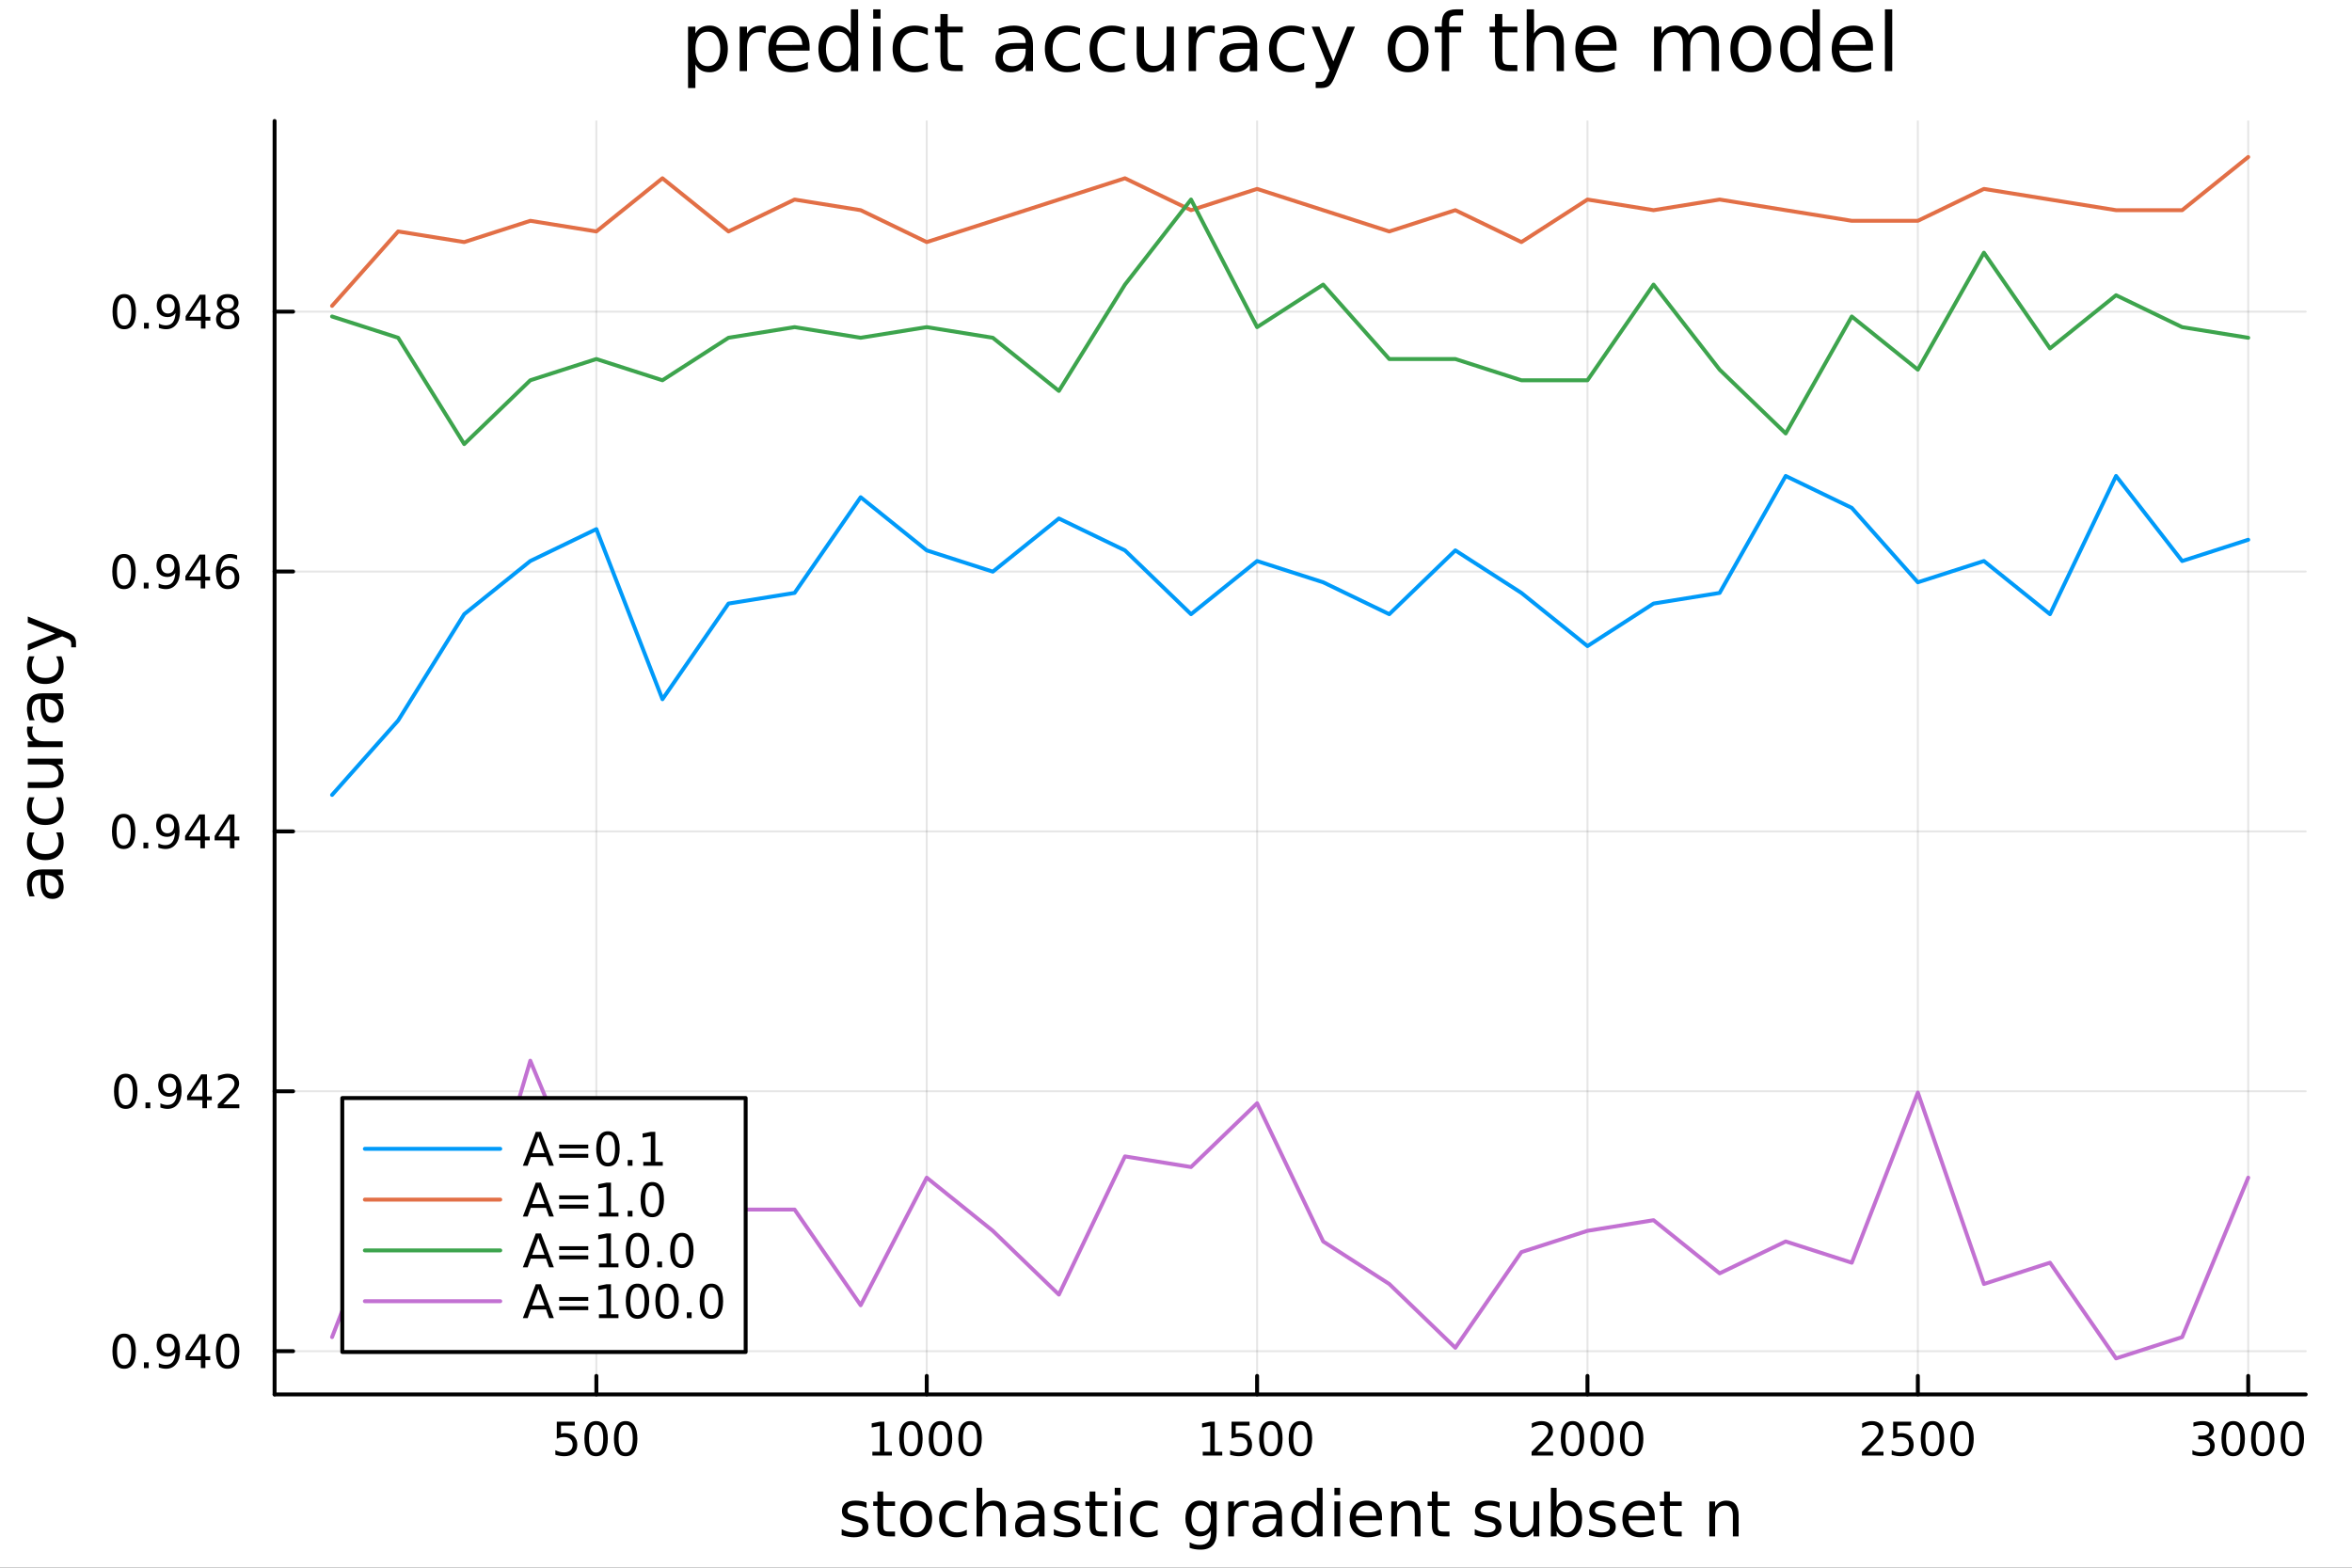 <?xml version="1.0" encoding="utf-8"?>
<svg xmlns="http://www.w3.org/2000/svg" xmlns:xlink="http://www.w3.org/1999/xlink" width="600" height="400" viewBox="0 0 2400 1600">
<rect x="0" y="0" width="2400" height="1600" fill="#333333" stroke="none"/>
<defs>
  <clipPath id="clip740">
    <rect x="0" y="0" width="2400" height="1600"/>
  </clipPath>
</defs>
<path clip-path="url(#clip740)" d="M0 1600 L2400 1600 L2400 0 L0 0  Z" fill="#ffffff" fill-rule="evenodd" fill-opacity="1"/>
<defs>
  <clipPath id="clip741">
    <rect x="480" y="0" width="1681" height="1600"/>
  </clipPath>
</defs>
<path clip-path="url(#clip740)" d="M280.19 1423.18 L2352.76 1423.18 L2352.76 123.472 L280.19 123.472  Z" fill="#ffffff" fill-rule="evenodd" fill-opacity="1"/>
<defs>
  <clipPath id="clip742">
    <rect x="280" y="123" width="2074" height="1301"/>
  </clipPath>
</defs>
<polyline clip-path="url(#clip742)" style="stroke:#000000; stroke-linecap:round; stroke-linejoin:round; stroke-width:2; stroke-opacity:0.1; fill:none" points="608.537,1423.18 608.537,123.472 "/>
<polyline clip-path="url(#clip742)" style="stroke:#000000; stroke-linecap:round; stroke-linejoin:round; stroke-width:2; stroke-opacity:0.1; fill:none" points="945.65,1423.18 945.65,123.472 "/>
<polyline clip-path="url(#clip742)" style="stroke:#000000; stroke-linecap:round; stroke-linejoin:round; stroke-width:2; stroke-opacity:0.1; fill:none" points="1282.76,1423.18 1282.76,123.472 "/>
<polyline clip-path="url(#clip742)" style="stroke:#000000; stroke-linecap:round; stroke-linejoin:round; stroke-width:2; stroke-opacity:0.1; fill:none" points="1619.87,1423.18 1619.87,123.472 "/>
<polyline clip-path="url(#clip742)" style="stroke:#000000; stroke-linecap:round; stroke-linejoin:round; stroke-width:2; stroke-opacity:0.1; fill:none" points="1956.99,1423.18 1956.99,123.472 "/>
<polyline clip-path="url(#clip742)" style="stroke:#000000; stroke-linecap:round; stroke-linejoin:round; stroke-width:2; stroke-opacity:0.1; fill:none" points="2294.1,1423.18 2294.1,123.472 "/>
<polyline clip-path="url(#clip740)" style="stroke:#000000; stroke-linecap:round; stroke-linejoin:round; stroke-width:4; stroke-opacity:1; fill:none" points="280.19,1423.18 2352.76,1423.18 "/>
<polyline clip-path="url(#clip740)" style="stroke:#000000; stroke-linecap:round; stroke-linejoin:round; stroke-width:4; stroke-opacity:1; fill:none" points="608.537,1423.18 608.537,1404.28 "/>
<polyline clip-path="url(#clip740)" style="stroke:#000000; stroke-linecap:round; stroke-linejoin:round; stroke-width:4; stroke-opacity:1; fill:none" points="945.65,1423.18 945.65,1404.28 "/>
<polyline clip-path="url(#clip740)" style="stroke:#000000; stroke-linecap:round; stroke-linejoin:round; stroke-width:4; stroke-opacity:1; fill:none" points="1282.76,1423.18 1282.76,1404.28 "/>
<polyline clip-path="url(#clip740)" style="stroke:#000000; stroke-linecap:round; stroke-linejoin:round; stroke-width:4; stroke-opacity:1; fill:none" points="1619.87,1423.18 1619.87,1404.28 "/>
<polyline clip-path="url(#clip740)" style="stroke:#000000; stroke-linecap:round; stroke-linejoin:round; stroke-width:4; stroke-opacity:1; fill:none" points="1956.99,1423.18 1956.99,1404.28 "/>
<polyline clip-path="url(#clip740)" style="stroke:#000000; stroke-linecap:round; stroke-linejoin:round; stroke-width:4; stroke-opacity:1; fill:none" points="2294.1,1423.18 2294.1,1404.28 "/>
<path clip-path="url(#clip740)" d="M568.156 1451.02 L586.512 1451.02 L586.512 1454.96 L572.438 1454.96 L572.438 1463.43 Q573.456 1463.08 574.475 1462.92 Q575.494 1462.73 576.512 1462.73 Q582.299 1462.73 585.679 1465.9 Q589.058 1469.08 589.058 1474.49 Q589.058 1480.07 585.586 1483.17 Q582.114 1486.25 575.794 1486.25 Q573.619 1486.25 571.35 1485.88 Q569.105 1485.51 566.697 1484.77 L566.697 1480.07 Q568.781 1481.2 571.003 1481.76 Q573.225 1482.32 575.702 1482.32 Q579.706 1482.32 582.044 1480.21 Q584.382 1478.1 584.382 1474.49 Q584.382 1470.88 582.044 1468.77 Q579.706 1466.67 575.702 1466.67 Q573.827 1466.67 571.952 1467.08 Q570.1 1467.5 568.156 1468.38 L568.156 1451.02 Z" fill="#000000" fill-rule="nonzero" fill-opacity="1" /><path clip-path="url(#clip740)" d="M608.271 1454.1 Q604.66 1454.1 602.831 1457.66 Q601.026 1461.2 601.026 1468.33 Q601.026 1475.44 602.831 1479.01 Q604.66 1482.55 608.271 1482.55 Q611.905 1482.55 613.711 1479.01 Q615.54 1475.44 615.54 1468.33 Q615.54 1461.2 613.711 1457.66 Q611.905 1454.1 608.271 1454.1 M608.271 1450.39 Q614.081 1450.39 617.137 1455 Q620.215 1459.58 620.215 1468.33 Q620.215 1477.06 617.137 1481.67 Q614.081 1486.25 608.271 1486.25 Q602.461 1486.25 599.382 1481.67 Q596.327 1477.06 596.327 1468.33 Q596.327 1459.58 599.382 1455 Q602.461 1450.39 608.271 1450.39 Z" fill="#000000" fill-rule="nonzero" fill-opacity="1" /><path clip-path="url(#clip740)" d="M638.433 1454.1 Q634.822 1454.1 632.993 1457.66 Q631.188 1461.2 631.188 1468.33 Q631.188 1475.44 632.993 1479.01 Q634.822 1482.55 638.433 1482.55 Q642.067 1482.55 643.873 1479.01 Q645.701 1475.44 645.701 1468.33 Q645.701 1461.2 643.873 1457.66 Q642.067 1454.1 638.433 1454.1 M638.433 1450.39 Q644.243 1450.39 647.299 1455 Q650.377 1459.58 650.377 1468.33 Q650.377 1477.06 647.299 1481.67 Q644.243 1486.25 638.433 1486.25 Q632.623 1486.25 629.544 1481.67 Q626.489 1477.06 626.489 1468.33 Q626.489 1459.58 629.544 1455 Q632.623 1450.39 638.433 1450.39 Z" fill="#000000" fill-rule="nonzero" fill-opacity="1" /><path clip-path="url(#clip740)" d="M890.175 1481.64 L897.814 1481.64 L897.814 1455.28 L889.504 1456.95 L889.504 1452.69 L897.768 1451.02 L902.444 1451.02 L902.444 1481.64 L910.083 1481.64 L910.083 1485.58 L890.175 1485.58 L890.175 1481.64 Z" fill="#000000" fill-rule="nonzero" fill-opacity="1" /><path clip-path="url(#clip740)" d="M929.527 1454.1 Q925.916 1454.1 924.087 1457.66 Q922.282 1461.2 922.282 1468.33 Q922.282 1475.44 924.087 1479.01 Q925.916 1482.55 929.527 1482.55 Q933.161 1482.55 934.967 1479.01 Q936.795 1475.44 936.795 1468.33 Q936.795 1461.2 934.967 1457.66 Q933.161 1454.1 929.527 1454.1 M929.527 1450.39 Q935.337 1450.39 938.393 1455 Q941.471 1459.58 941.471 1468.33 Q941.471 1477.06 938.393 1481.67 Q935.337 1486.25 929.527 1486.25 Q923.717 1486.25 920.638 1481.67 Q917.583 1477.06 917.583 1468.33 Q917.583 1459.58 920.638 1455 Q923.717 1450.39 929.527 1450.39 Z" fill="#000000" fill-rule="nonzero" fill-opacity="1" /><path clip-path="url(#clip740)" d="M959.689 1454.1 Q956.078 1454.1 954.249 1457.66 Q952.443 1461.2 952.443 1468.33 Q952.443 1475.44 954.249 1479.01 Q956.078 1482.55 959.689 1482.55 Q963.323 1482.55 965.129 1479.01 Q966.957 1475.44 966.957 1468.33 Q966.957 1461.2 965.129 1457.66 Q963.323 1454.1 959.689 1454.1 M959.689 1450.39 Q965.499 1450.39 968.554 1455 Q971.633 1459.58 971.633 1468.33 Q971.633 1477.06 968.554 1481.67 Q965.499 1486.25 959.689 1486.25 Q953.879 1486.25 950.8 1481.67 Q947.744 1477.06 947.744 1468.33 Q947.744 1459.58 950.8 1455 Q953.879 1450.39 959.689 1450.39 Z" fill="#000000" fill-rule="nonzero" fill-opacity="1" /><path clip-path="url(#clip740)" d="M989.851 1454.1 Q986.24 1454.1 984.411 1457.66 Q982.605 1461.2 982.605 1468.33 Q982.605 1475.44 984.411 1479.01 Q986.24 1482.55 989.851 1482.55 Q993.485 1482.55 995.29 1479.01 Q997.119 1475.44 997.119 1468.33 Q997.119 1461.2 995.29 1457.66 Q993.485 1454.1 989.851 1454.1 M989.851 1450.39 Q995.661 1450.39 998.716 1455 Q1001.8 1459.58 1001.8 1468.33 Q1001.8 1477.06 998.716 1481.67 Q995.661 1486.25 989.851 1486.25 Q984.041 1486.25 980.962 1481.67 Q977.906 1477.06 977.906 1468.33 Q977.906 1459.58 980.962 1455 Q984.041 1450.39 989.851 1450.39 Z" fill="#000000" fill-rule="nonzero" fill-opacity="1" /><path clip-path="url(#clip740)" d="M1227.29 1481.64 L1234.93 1481.64 L1234.93 1455.28 L1226.62 1456.95 L1226.62 1452.69 L1234.88 1451.02 L1239.56 1451.02 L1239.56 1481.64 L1247.19 1481.64 L1247.19 1485.58 L1227.29 1485.58 L1227.29 1481.64 Z" fill="#000000" fill-rule="nonzero" fill-opacity="1" /><path clip-path="url(#clip740)" d="M1256.69 1451.02 L1275.04 1451.02 L1275.04 1454.96 L1260.97 1454.96 L1260.97 1463.43 Q1261.99 1463.08 1263 1462.92 Q1264.02 1462.73 1265.04 1462.73 Q1270.83 1462.73 1274.21 1465.9 Q1277.59 1469.08 1277.59 1474.49 Q1277.59 1480.07 1274.12 1483.17 Q1270.64 1486.25 1264.32 1486.25 Q1262.15 1486.25 1259.88 1485.88 Q1257.63 1485.51 1255.23 1484.77 L1255.23 1480.07 Q1257.31 1481.2 1259.53 1481.76 Q1261.75 1482.32 1264.23 1482.32 Q1268.24 1482.32 1270.57 1480.21 Q1272.91 1478.1 1272.91 1474.49 Q1272.91 1470.88 1270.57 1468.77 Q1268.24 1466.67 1264.23 1466.67 Q1262.36 1466.67 1260.48 1467.08 Q1258.63 1467.5 1256.69 1468.38 L1256.69 1451.02 Z" fill="#000000" fill-rule="nonzero" fill-opacity="1" /><path clip-path="url(#clip740)" d="M1296.8 1454.1 Q1293.19 1454.1 1291.36 1457.66 Q1289.56 1461.2 1289.56 1468.33 Q1289.56 1475.44 1291.36 1479.01 Q1293.19 1482.55 1296.8 1482.55 Q1300.44 1482.55 1302.24 1479.01 Q1304.07 1475.44 1304.07 1468.33 Q1304.07 1461.2 1302.24 1457.66 Q1300.44 1454.1 1296.8 1454.1 M1296.8 1450.39 Q1302.61 1450.39 1305.67 1455 Q1308.75 1459.58 1308.75 1468.33 Q1308.75 1477.06 1305.67 1481.67 Q1302.61 1486.25 1296.8 1486.25 Q1290.99 1486.25 1287.91 1481.67 Q1284.86 1477.06 1284.86 1468.33 Q1284.86 1459.58 1287.91 1455 Q1290.99 1450.39 1296.8 1450.39 Z" fill="#000000" fill-rule="nonzero" fill-opacity="1" /><path clip-path="url(#clip740)" d="M1326.96 1454.1 Q1323.35 1454.1 1321.52 1457.66 Q1319.72 1461.2 1319.72 1468.33 Q1319.72 1475.44 1321.52 1479.01 Q1323.35 1482.55 1326.96 1482.55 Q1330.6 1482.55 1332.4 1479.01 Q1334.23 1475.44 1334.23 1468.33 Q1334.23 1461.2 1332.4 1457.66 Q1330.6 1454.1 1326.96 1454.1 M1326.96 1450.39 Q1332.77 1450.39 1335.83 1455 Q1338.91 1459.58 1338.91 1468.33 Q1338.91 1477.06 1335.83 1481.67 Q1332.77 1486.25 1326.96 1486.25 Q1321.15 1486.25 1318.07 1481.67 Q1315.02 1477.06 1315.02 1468.33 Q1315.02 1459.58 1318.07 1455 Q1321.15 1450.39 1326.96 1450.39 Z" fill="#000000" fill-rule="nonzero" fill-opacity="1" /><path clip-path="url(#clip740)" d="M1568.49 1481.64 L1584.8 1481.64 L1584.8 1485.58 L1562.86 1485.58 L1562.86 1481.64 Q1565.52 1478.89 1570.11 1474.26 Q1574.71 1469.61 1575.89 1468.27 Q1578.14 1465.74 1579.02 1464.01 Q1579.92 1462.25 1579.92 1460.56 Q1579.92 1457.8 1577.98 1456.07 Q1576.05 1454.33 1572.95 1454.33 Q1570.75 1454.33 1568.3 1455.09 Q1565.87 1455.86 1563.09 1457.41 L1563.09 1452.69 Q1565.92 1451.55 1568.37 1450.97 Q1570.82 1450.39 1572.86 1450.39 Q1578.23 1450.39 1581.43 1453.08 Q1584.62 1455.77 1584.62 1460.26 Q1584.62 1462.39 1583.81 1464.31 Q1583.02 1466.2 1580.92 1468.8 Q1580.34 1469.47 1577.24 1472.69 Q1574.13 1475.88 1568.49 1481.64 Z" fill="#000000" fill-rule="nonzero" fill-opacity="1" /><path clip-path="url(#clip740)" d="M1604.62 1454.1 Q1601.01 1454.1 1599.18 1457.66 Q1597.37 1461.2 1597.37 1468.33 Q1597.37 1475.44 1599.18 1479.01 Q1601.01 1482.55 1604.62 1482.55 Q1608.25 1482.55 1610.06 1479.01 Q1611.89 1475.44 1611.89 1468.33 Q1611.89 1461.2 1610.06 1457.66 Q1608.25 1454.1 1604.62 1454.1 M1604.62 1450.39 Q1610.43 1450.39 1613.49 1455 Q1616.56 1459.58 1616.56 1468.33 Q1616.56 1477.06 1613.49 1481.67 Q1610.43 1486.25 1604.62 1486.25 Q1598.81 1486.25 1595.73 1481.67 Q1592.68 1477.06 1592.68 1468.33 Q1592.68 1459.58 1595.73 1455 Q1598.81 1450.39 1604.62 1450.39 Z" fill="#000000" fill-rule="nonzero" fill-opacity="1" /><path clip-path="url(#clip740)" d="M1634.78 1454.1 Q1631.17 1454.1 1629.34 1457.66 Q1627.54 1461.2 1627.54 1468.33 Q1627.54 1475.44 1629.34 1479.01 Q1631.17 1482.55 1634.78 1482.55 Q1638.42 1482.55 1640.22 1479.01 Q1642.05 1475.44 1642.05 1468.33 Q1642.05 1461.2 1640.22 1457.66 Q1638.42 1454.1 1634.78 1454.1 M1634.78 1450.39 Q1640.59 1450.39 1643.65 1455 Q1646.73 1459.58 1646.73 1468.33 Q1646.73 1477.06 1643.65 1481.67 Q1640.59 1486.25 1634.78 1486.25 Q1628.97 1486.25 1625.89 1481.67 Q1622.84 1477.06 1622.84 1468.33 Q1622.84 1459.58 1625.89 1455 Q1628.97 1450.39 1634.78 1450.39 Z" fill="#000000" fill-rule="nonzero" fill-opacity="1" /><path clip-path="url(#clip740)" d="M1664.94 1454.1 Q1661.33 1454.1 1659.5 1457.66 Q1657.7 1461.2 1657.7 1468.33 Q1657.7 1475.44 1659.5 1479.01 Q1661.33 1482.55 1664.94 1482.55 Q1668.58 1482.55 1670.38 1479.01 Q1672.21 1475.44 1672.21 1468.33 Q1672.21 1461.2 1670.38 1457.66 Q1668.58 1454.1 1664.94 1454.1 M1664.94 1450.39 Q1670.75 1450.39 1673.81 1455 Q1676.89 1459.58 1676.89 1468.33 Q1676.89 1477.06 1673.81 1481.67 Q1670.75 1486.25 1664.94 1486.25 Q1659.13 1486.25 1656.05 1481.67 Q1653 1477.06 1653 1468.33 Q1653 1459.58 1656.05 1455 Q1659.13 1450.39 1664.94 1450.39 Z" fill="#000000" fill-rule="nonzero" fill-opacity="1" /><path clip-path="url(#clip740)" d="M1905.6 1481.64 L1921.92 1481.64 L1921.92 1485.58 L1899.97 1485.58 L1899.97 1481.64 Q1902.63 1478.89 1907.22 1474.26 Q1911.82 1469.61 1913 1468.27 Q1915.25 1465.74 1916.13 1464.01 Q1917.03 1462.25 1917.03 1460.56 Q1917.03 1457.8 1915.09 1456.07 Q1913.17 1454.33 1910.07 1454.33 Q1907.87 1454.33 1905.41 1455.09 Q1902.98 1455.86 1900.2 1457.41 L1900.2 1452.69 Q1903.03 1451.55 1905.48 1450.97 Q1907.94 1450.39 1909.97 1450.39 Q1915.34 1450.39 1918.54 1453.08 Q1921.73 1455.77 1921.73 1460.26 Q1921.73 1462.39 1920.92 1464.31 Q1920.13 1466.2 1918.03 1468.8 Q1917.45 1469.47 1914.35 1472.69 Q1911.25 1475.88 1905.6 1481.64 Z" fill="#000000" fill-rule="nonzero" fill-opacity="1" /><path clip-path="url(#clip740)" d="M1931.78 1451.02 L1950.13 1451.02 L1950.13 1454.96 L1936.06 1454.96 L1936.06 1463.43 Q1937.08 1463.08 1938.1 1462.92 Q1939.12 1462.73 1940.13 1462.73 Q1945.92 1462.73 1949.3 1465.9 Q1952.68 1469.08 1952.68 1474.49 Q1952.68 1480.07 1949.21 1483.17 Q1945.74 1486.25 1939.42 1486.25 Q1937.24 1486.25 1934.97 1485.88 Q1932.73 1485.51 1930.32 1484.77 L1930.32 1480.07 Q1932.4 1481.2 1934.63 1481.76 Q1936.85 1482.32 1939.32 1482.32 Q1943.33 1482.32 1945.67 1480.21 Q1948 1478.1 1948 1474.49 Q1948 1470.88 1945.67 1468.77 Q1943.33 1466.67 1939.32 1466.67 Q1937.45 1466.67 1935.57 1467.08 Q1933.72 1467.5 1931.78 1468.38 L1931.78 1451.02 Z" fill="#000000" fill-rule="nonzero" fill-opacity="1" /><path clip-path="url(#clip740)" d="M1971.89 1454.1 Q1968.28 1454.1 1966.45 1457.66 Q1964.65 1461.2 1964.65 1468.33 Q1964.65 1475.44 1966.45 1479.01 Q1968.28 1482.55 1971.89 1482.55 Q1975.53 1482.55 1977.33 1479.01 Q1979.16 1475.44 1979.16 1468.33 Q1979.16 1461.2 1977.33 1457.66 Q1975.53 1454.1 1971.89 1454.1 M1971.89 1450.39 Q1977.7 1450.39 1980.76 1455 Q1983.84 1459.58 1983.84 1468.33 Q1983.84 1477.06 1980.76 1481.67 Q1977.7 1486.25 1971.89 1486.25 Q1966.08 1486.25 1963 1481.67 Q1959.95 1477.06 1959.95 1468.33 Q1959.95 1459.58 1963 1455 Q1966.08 1450.39 1971.89 1450.39 Z" fill="#000000" fill-rule="nonzero" fill-opacity="1" /><path clip-path="url(#clip740)" d="M2002.06 1454.1 Q1998.44 1454.1 1996.62 1457.66 Q1994.81 1461.2 1994.81 1468.33 Q1994.81 1475.44 1996.62 1479.01 Q1998.44 1482.55 2002.06 1482.55 Q2005.69 1482.55 2007.5 1479.01 Q2009.32 1475.44 2009.32 1468.33 Q2009.32 1461.2 2007.5 1457.66 Q2005.69 1454.1 2002.06 1454.1 M2002.06 1450.39 Q2007.87 1450.39 2010.92 1455 Q2014 1459.58 2014 1468.33 Q2014 1477.06 2010.92 1481.67 Q2007.87 1486.25 2002.06 1486.25 Q1996.25 1486.25 1993.17 1481.67 Q1990.11 1477.06 1990.11 1468.33 Q1990.11 1459.58 1993.17 1455 Q1996.25 1450.39 2002.06 1450.39 Z" fill="#000000" fill-rule="nonzero" fill-opacity="1" /><path clip-path="url(#clip740)" d="M2252.78 1466.95 Q2256.14 1467.66 2258.01 1469.93 Q2259.91 1472.2 2259.91 1475.53 Q2259.91 1480.65 2256.39 1483.45 Q2252.87 1486.25 2246.39 1486.25 Q2244.21 1486.25 2241.9 1485.81 Q2239.61 1485.39 2237.15 1484.54 L2237.15 1480.02 Q2239.1 1481.16 2241.41 1481.74 Q2243.73 1482.32 2246.25 1482.32 Q2250.65 1482.32 2252.94 1480.58 Q2255.26 1478.84 2255.26 1475.53 Q2255.26 1472.48 2253.1 1470.77 Q2250.97 1469.03 2247.15 1469.03 L2243.13 1469.03 L2243.13 1465.19 L2247.34 1465.19 Q2250.79 1465.19 2252.62 1463.82 Q2254.45 1462.43 2254.45 1459.84 Q2254.45 1457.18 2252.55 1455.77 Q2250.67 1454.33 2247.15 1454.33 Q2245.23 1454.33 2243.03 1454.75 Q2240.83 1455.16 2238.2 1456.04 L2238.2 1451.88 Q2240.86 1451.14 2243.17 1450.77 Q2245.51 1450.39 2247.57 1450.39 Q2252.89 1450.39 2256 1452.83 Q2259.1 1455.23 2259.1 1459.35 Q2259.1 1462.22 2257.46 1464.21 Q2255.81 1466.18 2252.78 1466.95 Z" fill="#000000" fill-rule="nonzero" fill-opacity="1" /><path clip-path="url(#clip740)" d="M2278.77 1454.1 Q2275.16 1454.1 2273.33 1457.66 Q2271.53 1461.2 2271.53 1468.33 Q2271.53 1475.44 2273.33 1479.01 Q2275.16 1482.55 2278.77 1482.55 Q2282.41 1482.55 2284.21 1479.01 Q2286.04 1475.44 2286.04 1468.33 Q2286.04 1461.2 2284.21 1457.66 Q2282.41 1454.1 2278.77 1454.1 M2278.77 1450.39 Q2284.58 1450.39 2287.64 1455 Q2290.72 1459.58 2290.72 1468.33 Q2290.72 1477.06 2287.64 1481.67 Q2284.58 1486.25 2278.77 1486.25 Q2272.96 1486.25 2269.89 1481.67 Q2266.83 1477.06 2266.83 1468.33 Q2266.83 1459.58 2269.89 1455 Q2272.96 1450.39 2278.77 1450.39 Z" fill="#000000" fill-rule="nonzero" fill-opacity="1" /><path clip-path="url(#clip740)" d="M2308.94 1454.1 Q2305.33 1454.1 2303.5 1457.66 Q2301.69 1461.2 2301.69 1468.33 Q2301.69 1475.44 2303.5 1479.01 Q2305.33 1482.55 2308.94 1482.55 Q2312.57 1482.55 2314.38 1479.01 Q2316.2 1475.44 2316.2 1468.33 Q2316.2 1461.2 2314.38 1457.66 Q2312.57 1454.1 2308.94 1454.1 M2308.94 1450.39 Q2314.75 1450.39 2317.8 1455 Q2320.88 1459.58 2320.88 1468.33 Q2320.88 1477.06 2317.8 1481.67 Q2314.75 1486.25 2308.94 1486.25 Q2303.13 1486.25 2300.05 1481.67 Q2296.99 1477.06 2296.99 1468.33 Q2296.99 1459.58 2300.05 1455 Q2303.13 1450.39 2308.94 1450.39 Z" fill="#000000" fill-rule="nonzero" fill-opacity="1" /><path clip-path="url(#clip740)" d="M2339.1 1454.1 Q2335.49 1454.1 2333.66 1457.66 Q2331.85 1461.2 2331.85 1468.33 Q2331.85 1475.44 2333.66 1479.01 Q2335.49 1482.55 2339.1 1482.55 Q2342.73 1482.55 2344.54 1479.01 Q2346.37 1475.44 2346.37 1468.33 Q2346.37 1461.2 2344.54 1457.66 Q2342.73 1454.1 2339.1 1454.1 M2339.1 1450.39 Q2344.91 1450.39 2347.96 1455 Q2351.04 1459.58 2351.04 1468.33 Q2351.04 1477.06 2347.96 1481.67 Q2344.91 1486.25 2339.1 1486.25 Q2333.29 1486.25 2330.21 1481.67 Q2327.15 1477.06 2327.15 1468.33 Q2327.15 1459.58 2330.21 1455 Q2333.29 1450.39 2339.1 1450.39 Z" fill="#000000" fill-rule="nonzero" fill-opacity="1" /><path clip-path="url(#clip740)" d="M884.194 1533.45 L884.194 1538.98 Q881.711 1537.71 879.038 1537.07 Q876.364 1536.44 873.499 1536.44 Q869.139 1536.44 866.943 1537.77 Q864.778 1539.11 864.778 1541.79 Q864.778 1543.82 866.338 1545 Q867.898 1546.15 872.608 1547.2 L874.613 1547.64 Q880.852 1548.98 883.462 1551.43 Q886.103 1553.85 886.103 1558.21 Q886.103 1563.17 882.157 1566.07 Q878.242 1568.97 871.367 1568.97 Q868.502 1568.97 865.383 1568.39 Q862.296 1567.85 858.858 1566.74 L858.858 1560.69 Q862.105 1562.38 865.256 1563.24 Q868.407 1564.07 871.494 1564.07 Q875.632 1564.07 877.86 1562.66 Q880.088 1561.23 880.088 1558.65 Q880.088 1556.27 878.465 1554.99 Q876.873 1553.72 871.43 1552.54 L869.393 1552.07 Q863.951 1550.92 861.532 1548.56 Q859.113 1546.18 859.113 1542.04 Q859.113 1537.01 862.678 1534.27 Q866.242 1531.54 872.799 1531.54 Q876.046 1531.54 878.91 1532.01 Q881.775 1532.49 884.194 1533.45 Z" fill="#000000" fill-rule="nonzero" fill-opacity="1" /><path clip-path="url(#clip740)" d="M901.222 1522.27 L901.222 1532.4 L913.285 1532.4 L913.285 1536.95 L901.222 1536.95 L901.222 1556.3 Q901.222 1560.66 902.4 1561.9 Q903.609 1563.14 907.269 1563.14 L913.285 1563.14 L913.285 1568.04 L907.269 1568.04 Q900.49 1568.04 897.912 1565.53 Q895.334 1562.98 895.334 1556.3 L895.334 1536.95 L891.037 1536.95 L891.037 1532.4 L895.334 1532.4 L895.334 1522.27 L901.222 1522.27 Z" fill="#000000" fill-rule="nonzero" fill-opacity="1" /><path clip-path="url(#clip740)" d="M934.801 1536.5 Q930.09 1536.5 927.353 1540.19 Q924.616 1543.85 924.616 1550.25 Q924.616 1556.65 927.321 1560.34 Q930.059 1564 934.801 1564 Q939.48 1564 942.217 1560.31 Q944.954 1556.62 944.954 1550.25 Q944.954 1543.92 942.217 1540.23 Q939.48 1536.5 934.801 1536.5 M934.801 1531.54 Q942.44 1531.54 946.8 1536.5 Q951.161 1541.47 951.161 1550.25 Q951.161 1559 946.8 1564 Q942.44 1568.97 934.801 1568.97 Q927.13 1568.97 922.77 1564 Q918.441 1559 918.441 1550.25 Q918.441 1541.47 922.77 1536.5 Q927.13 1531.54 934.801 1531.54 Z" fill="#000000" fill-rule="nonzero" fill-opacity="1" /><path clip-path="url(#clip740)" d="M986.522 1533.76 L986.522 1539.24 Q984.04 1537.87 981.525 1537.2 Q979.043 1536.5 976.496 1536.5 Q970.799 1536.5 967.648 1540.13 Q964.497 1543.73 964.497 1550.25 Q964.497 1556.78 967.648 1560.4 Q970.799 1564 976.496 1564 Q979.043 1564 981.525 1563.33 Q984.04 1562.63 986.522 1561.26 L986.522 1566.68 Q984.072 1567.82 981.43 1568.39 Q978.82 1568.97 975.86 1568.97 Q967.807 1568.97 963.065 1563.91 Q958.322 1558.85 958.322 1550.25 Q958.322 1541.53 963.097 1536.53 Q967.903 1531.54 976.242 1531.54 Q978.947 1531.54 981.525 1532.11 Q984.104 1532.65 986.522 1533.76 Z" fill="#000000" fill-rule="nonzero" fill-opacity="1" /><path clip-path="url(#clip740)" d="M1026.34 1546.53 L1026.34 1568.04 L1020.48 1568.04 L1020.48 1546.72 Q1020.48 1541.66 1018.51 1539.14 Q1016.54 1536.63 1012.59 1536.63 Q1007.85 1536.63 1005.11 1539.65 Q1002.37 1542.68 1002.37 1547.9 L1002.37 1568.04 L996.485 1568.04 L996.485 1518.52 L1002.37 1518.52 L1002.37 1537.93 Q1004.47 1534.72 1007.31 1533.13 Q1010.17 1531.54 1013.9 1531.54 Q1020.04 1531.54 1023.19 1535.36 Q1026.34 1539.14 1026.34 1546.53 Z" fill="#000000" fill-rule="nonzero" fill-opacity="1" /><path clip-path="url(#clip740)" d="M1054.22 1550.12 Q1047.12 1550.12 1044.39 1551.75 Q1041.65 1553.37 1041.65 1557.29 Q1041.65 1560.4 1043.69 1562.25 Q1045.76 1564.07 1049.29 1564.07 Q1054.16 1564.07 1057.09 1560.63 Q1060.05 1557.16 1060.05 1551.43 L1060.05 1550.12 L1054.22 1550.12 M1065.9 1547.71 L1065.9 1568.04 L1060.05 1568.04 L1060.05 1562.63 Q1058.04 1565.88 1055.05 1567.44 Q1052.06 1568.97 1047.73 1568.97 Q1042.25 1568.97 1039.01 1565.91 Q1035.79 1562.82 1035.79 1557.67 Q1035.79 1551.65 1039.8 1548.6 Q1043.85 1545.54 1051.83 1545.54 L1060.05 1545.54 L1060.05 1544.97 Q1060.05 1540.93 1057.37 1538.73 Q1054.73 1536.5 1049.92 1536.5 Q1046.87 1536.5 1043.97 1537.23 Q1041.08 1537.97 1038.4 1539.43 L1038.4 1534.02 Q1041.62 1532.78 1044.64 1532.17 Q1047.67 1531.54 1050.53 1531.54 Q1058.26 1531.54 1062.08 1535.55 Q1065.9 1539.56 1065.9 1547.71 Z" fill="#000000" fill-rule="nonzero" fill-opacity="1" /><path clip-path="url(#clip740)" d="M1100.69 1533.45 L1100.69 1538.98 Q1098.21 1537.71 1095.54 1537.07 Q1092.86 1536.44 1090 1536.44 Q1085.64 1536.44 1083.44 1537.77 Q1081.28 1539.11 1081.28 1541.79 Q1081.28 1543.82 1082.84 1545 Q1084.4 1546.15 1089.11 1547.2 L1091.11 1547.64 Q1097.35 1548.98 1099.96 1551.43 Q1102.6 1553.85 1102.6 1558.21 Q1102.6 1563.17 1098.65 1566.07 Q1094.74 1568.97 1087.86 1568.97 Q1085 1568.97 1081.88 1568.39 Q1078.79 1567.85 1075.36 1566.74 L1075.36 1560.69 Q1078.6 1562.38 1081.75 1563.24 Q1084.9 1564.07 1087.99 1564.07 Q1092.13 1564.07 1094.36 1562.66 Q1096.59 1561.23 1096.59 1558.65 Q1096.59 1556.27 1094.96 1554.99 Q1093.37 1553.72 1087.93 1552.54 L1085.89 1552.07 Q1080.45 1550.92 1078.03 1548.56 Q1075.61 1546.18 1075.61 1542.04 Q1075.61 1537.01 1079.18 1534.27 Q1082.74 1531.54 1089.3 1531.54 Q1092.54 1531.54 1095.41 1532.01 Q1098.27 1532.49 1100.69 1533.45 Z" fill="#000000" fill-rule="nonzero" fill-opacity="1" /><path clip-path="url(#clip740)" d="M1117.72 1522.27 L1117.72 1532.4 L1129.78 1532.4 L1129.78 1536.95 L1117.72 1536.95 L1117.72 1556.3 Q1117.72 1560.66 1118.9 1561.9 Q1120.11 1563.14 1123.77 1563.14 L1129.78 1563.14 L1129.78 1568.04 L1123.77 1568.04 Q1116.99 1568.04 1114.41 1565.53 Q1111.83 1562.98 1111.83 1556.3 L1111.83 1536.95 L1107.53 1536.95 L1107.53 1532.4 L1111.83 1532.4 L1111.83 1522.27 L1117.72 1522.27 Z" fill="#000000" fill-rule="nonzero" fill-opacity="1" /><path clip-path="url(#clip740)" d="M1137.49 1532.4 L1143.34 1532.4 L1143.34 1568.04 L1137.49 1568.04 L1137.49 1532.4 M1137.49 1518.52 L1143.34 1518.52 L1143.34 1525.93 L1137.49 1525.93 L1137.49 1518.52 Z" fill="#000000" fill-rule="nonzero" fill-opacity="1" /><path clip-path="url(#clip740)" d="M1181.25 1533.76 L1181.25 1539.24 Q1178.77 1537.87 1176.25 1537.2 Q1173.77 1536.5 1171.22 1536.5 Q1165.53 1536.5 1162.38 1540.13 Q1159.22 1543.73 1159.22 1550.25 Q1159.22 1556.78 1162.38 1560.4 Q1165.53 1564 1171.22 1564 Q1173.77 1564 1176.25 1563.33 Q1178.77 1562.63 1181.25 1561.26 L1181.25 1566.68 Q1178.8 1567.82 1176.16 1568.39 Q1173.55 1568.97 1170.59 1568.97 Q1162.53 1568.97 1157.79 1563.91 Q1153.05 1558.85 1153.05 1550.25 Q1153.05 1541.53 1157.82 1536.53 Q1162.63 1531.54 1170.97 1531.54 Q1173.67 1531.54 1176.25 1532.11 Q1178.83 1532.65 1181.25 1533.76 Z" fill="#000000" fill-rule="nonzero" fill-opacity="1" /><path clip-path="url(#clip740)" d="M1235.61 1549.81 Q1235.61 1543.44 1232.97 1539.94 Q1230.36 1536.44 1225.62 1536.44 Q1220.91 1536.44 1218.27 1539.94 Q1215.66 1543.44 1215.66 1549.81 Q1215.66 1556.14 1218.27 1559.64 Q1220.91 1563.14 1225.62 1563.14 Q1230.36 1563.14 1232.97 1559.64 Q1235.61 1556.14 1235.61 1549.81 M1241.47 1563.62 Q1241.47 1572.72 1237.43 1577.15 Q1233.38 1581.6 1225.05 1581.6 Q1221.96 1581.6 1219.22 1581.13 Q1216.48 1580.68 1213.91 1579.72 L1213.91 1574.03 Q1216.48 1575.43 1219 1576.1 Q1221.51 1576.76 1224.12 1576.76 Q1229.88 1576.76 1232.75 1573.74 Q1235.61 1570.75 1235.61 1564.67 L1235.61 1561.77 Q1233.8 1564.92 1230.97 1566.48 Q1228.13 1568.04 1224.19 1568.04 Q1217.63 1568.04 1213.62 1563.05 Q1209.61 1558.05 1209.61 1549.81 Q1209.61 1541.53 1213.62 1536.53 Q1217.63 1531.54 1224.19 1531.54 Q1228.13 1531.54 1230.97 1533.1 Q1233.8 1534.66 1235.61 1537.81 L1235.61 1532.4 L1241.47 1532.4 L1241.47 1563.62 Z" fill="#000000" fill-rule="nonzero" fill-opacity="1" /><path clip-path="url(#clip740)" d="M1274.19 1537.87 Q1273.2 1537.3 1272.02 1537.04 Q1270.88 1536.76 1269.48 1536.76 Q1264.51 1536.76 1261.84 1540 Q1259.2 1543.22 1259.2 1549.27 L1259.2 1568.04 L1253.31 1568.04 L1253.31 1532.4 L1259.2 1532.4 L1259.2 1537.93 Q1261.04 1534.69 1264 1533.13 Q1266.96 1531.54 1271.2 1531.54 Q1271.8 1531.54 1272.53 1531.63 Q1273.27 1531.7 1274.16 1531.85 L1274.19 1537.87 Z" fill="#000000" fill-rule="nonzero" fill-opacity="1" /><path clip-path="url(#clip740)" d="M1296.53 1550.12 Q1289.43 1550.12 1286.7 1551.75 Q1283.96 1553.37 1283.96 1557.29 Q1283.96 1560.4 1286 1562.25 Q1288.07 1564.07 1291.6 1564.07 Q1296.47 1564.07 1299.4 1560.63 Q1302.36 1557.16 1302.36 1551.43 L1302.36 1550.12 L1296.53 1550.12 M1308.21 1547.71 L1308.21 1568.04 L1302.36 1568.04 L1302.36 1562.63 Q1300.35 1565.88 1297.36 1567.44 Q1294.37 1568.97 1290.04 1568.97 Q1284.56 1568.97 1281.32 1565.91 Q1278.1 1562.82 1278.1 1557.67 Q1278.1 1551.65 1282.11 1548.6 Q1286.16 1545.54 1294.15 1545.54 L1302.36 1545.54 L1302.36 1544.97 Q1302.36 1540.93 1299.68 1538.73 Q1297.04 1536.5 1292.24 1536.5 Q1289.18 1536.5 1286.28 1537.23 Q1283.39 1537.97 1280.71 1539.43 L1280.71 1534.02 Q1283.93 1532.78 1286.95 1532.17 Q1289.98 1531.54 1292.84 1531.54 Q1300.57 1531.54 1304.39 1535.55 Q1308.21 1539.56 1308.21 1547.71 Z" fill="#000000" fill-rule="nonzero" fill-opacity="1" /><path clip-path="url(#clip740)" d="M1343.73 1537.81 L1343.73 1518.52 L1349.59 1518.52 L1349.59 1568.04 L1343.73 1568.04 L1343.73 1562.7 Q1341.89 1565.88 1339.06 1567.44 Q1336.25 1568.97 1332.31 1568.97 Q1325.85 1568.97 1321.77 1563.81 Q1317.73 1558.65 1317.73 1550.25 Q1317.73 1541.85 1321.77 1536.69 Q1325.85 1531.54 1332.31 1531.54 Q1336.25 1531.54 1339.06 1533.1 Q1341.89 1534.62 1343.73 1537.81 M1323.78 1550.25 Q1323.78 1556.71 1326.42 1560.4 Q1329.09 1564.07 1333.74 1564.07 Q1338.39 1564.07 1341.06 1560.4 Q1343.73 1556.71 1343.73 1550.25 Q1343.73 1543.79 1341.06 1540.13 Q1338.39 1536.44 1333.74 1536.44 Q1329.09 1536.44 1326.42 1540.13 Q1323.78 1543.79 1323.78 1550.25 Z" fill="#000000" fill-rule="nonzero" fill-opacity="1" /><path clip-path="url(#clip740)" d="M1361.65 1532.4 L1367.51 1532.4 L1367.51 1568.04 L1361.65 1568.04 L1361.65 1532.4 M1361.65 1518.52 L1367.51 1518.52 L1367.51 1525.93 L1361.65 1525.93 L1361.65 1518.52 Z" fill="#000000" fill-rule="nonzero" fill-opacity="1" /><path clip-path="url(#clip740)" d="M1410.26 1548.76 L1410.26 1551.62 L1383.33 1551.62 Q1383.71 1557.67 1386.96 1560.85 Q1390.24 1564 1396.06 1564 Q1399.43 1564 1402.59 1563.17 Q1405.77 1562.35 1408.89 1560.69 L1408.89 1566.23 Q1405.74 1567.57 1402.43 1568.27 Q1399.12 1568.97 1395.71 1568.97 Q1387.18 1568.97 1382.18 1564 Q1377.22 1559.04 1377.22 1550.57 Q1377.22 1541.82 1381.93 1536.69 Q1386.67 1531.54 1394.69 1531.54 Q1401.88 1531.54 1406.05 1536.18 Q1410.26 1540.8 1410.26 1548.76 M1404.4 1547.04 Q1404.34 1542.23 1401.69 1539.37 Q1399.08 1536.5 1394.76 1536.5 Q1389.85 1536.5 1386.89 1539.27 Q1383.97 1542.04 1383.52 1547.07 L1404.4 1547.04 Z" fill="#000000" fill-rule="nonzero" fill-opacity="1" /><path clip-path="url(#clip740)" d="M1449.5 1546.53 L1449.5 1568.04 L1443.64 1568.04 L1443.64 1546.72 Q1443.64 1541.66 1441.67 1539.14 Q1439.7 1536.63 1435.75 1536.63 Q1431.01 1536.63 1428.27 1539.65 Q1425.53 1542.68 1425.53 1547.9 L1425.53 1568.04 L1419.65 1568.04 L1419.65 1532.4 L1425.53 1532.4 L1425.53 1537.93 Q1427.63 1534.72 1430.47 1533.13 Q1433.33 1531.54 1437.06 1531.54 Q1443.2 1531.54 1446.35 1535.36 Q1449.5 1539.14 1449.5 1546.53 Z" fill="#000000" fill-rule="nonzero" fill-opacity="1" /><path clip-path="url(#clip740)" d="M1466.97 1522.27 L1466.97 1532.4 L1479.04 1532.4 L1479.04 1536.95 L1466.97 1536.95 L1466.97 1556.3 Q1466.97 1560.66 1468.15 1561.9 Q1469.36 1563.14 1473.02 1563.14 L1479.04 1563.14 L1479.04 1568.04 L1473.02 1568.04 Q1466.24 1568.04 1463.66 1565.53 Q1461.09 1562.98 1461.09 1556.3 L1461.09 1536.95 L1456.79 1536.95 L1456.79 1532.4 L1461.09 1532.4 L1461.09 1522.27 L1466.97 1522.27 Z" fill="#000000" fill-rule="nonzero" fill-opacity="1" /><path clip-path="url(#clip740)" d="M1530.19 1533.45 L1530.19 1538.98 Q1527.7 1537.71 1525.03 1537.07 Q1522.36 1536.44 1519.49 1536.44 Q1515.13 1536.44 1512.93 1537.77 Q1510.77 1539.11 1510.77 1541.79 Q1510.77 1543.82 1512.33 1545 Q1513.89 1546.15 1518.6 1547.2 L1520.61 1547.64 Q1526.84 1548.98 1529.45 1551.43 Q1532.1 1553.85 1532.1 1558.21 Q1532.1 1563.17 1528.15 1566.07 Q1524.23 1568.97 1517.36 1568.97 Q1514.49 1568.97 1511.37 1568.39 Q1508.29 1567.85 1504.85 1566.74 L1504.85 1560.69 Q1508.1 1562.38 1511.25 1563.24 Q1514.4 1564.07 1517.49 1564.07 Q1521.62 1564.07 1523.85 1562.66 Q1526.08 1561.23 1526.08 1558.65 Q1526.08 1556.27 1524.46 1554.99 Q1522.87 1553.72 1517.42 1552.54 L1515.39 1552.07 Q1509.94 1550.92 1507.52 1548.56 Q1505.1 1546.18 1505.1 1542.04 Q1505.1 1537.01 1508.67 1534.27 Q1512.23 1531.54 1518.79 1531.54 Q1522.04 1531.54 1524.9 1532.01 Q1527.77 1532.49 1530.19 1533.45 Z" fill="#000000" fill-rule="nonzero" fill-opacity="1" /><path clip-path="url(#clip740)" d="M1540.82 1553.98 L1540.82 1532.4 L1546.67 1532.4 L1546.67 1553.75 Q1546.67 1558.81 1548.65 1561.36 Q1550.62 1563.87 1554.57 1563.87 Q1559.31 1563.87 1562.05 1560.85 Q1564.82 1557.83 1564.82 1552.61 L1564.82 1532.4 L1570.67 1532.4 L1570.67 1568.04 L1564.82 1568.04 L1564.82 1562.57 Q1562.68 1565.82 1559.85 1567.41 Q1557.05 1568.97 1553.32 1568.97 Q1547.18 1568.97 1544 1565.15 Q1540.82 1561.33 1540.82 1553.98 M1555.55 1531.54 L1555.55 1531.54 Z" fill="#000000" fill-rule="nonzero" fill-opacity="1" /><path clip-path="url(#clip740)" d="M1608.32 1550.25 Q1608.32 1543.79 1605.65 1540.13 Q1603.01 1536.44 1598.36 1536.44 Q1593.72 1536.44 1591.04 1540.13 Q1588.4 1543.79 1588.4 1550.25 Q1588.4 1556.71 1591.04 1560.4 Q1593.72 1564.07 1598.36 1564.07 Q1603.01 1564.07 1605.65 1560.4 Q1608.32 1556.71 1608.32 1550.25 M1588.4 1537.81 Q1590.25 1534.62 1593.05 1533.1 Q1595.88 1531.54 1599.79 1531.54 Q1606.29 1531.54 1610.33 1536.69 Q1614.4 1541.85 1614.4 1550.25 Q1614.4 1558.65 1610.33 1563.81 Q1606.29 1568.97 1599.79 1568.97 Q1595.88 1568.97 1593.05 1567.44 Q1590.25 1565.88 1588.4 1562.7 L1588.4 1568.04 L1582.51 1568.04 L1582.51 1518.52 L1588.4 1518.52 L1588.4 1537.81 Z" fill="#000000" fill-rule="nonzero" fill-opacity="1" /><path clip-path="url(#clip740)" d="M1646.84 1533.45 L1646.84 1538.98 Q1644.35 1537.71 1641.68 1537.07 Q1639.01 1536.44 1636.14 1536.44 Q1631.78 1536.44 1629.59 1537.77 Q1627.42 1539.11 1627.42 1541.79 Q1627.42 1543.82 1628.98 1545 Q1630.54 1546.15 1635.25 1547.2 L1637.26 1547.64 Q1643.5 1548.98 1646.11 1551.43 Q1648.75 1553.85 1648.75 1558.21 Q1648.75 1563.17 1644.8 1566.07 Q1640.89 1568.97 1634.01 1568.97 Q1631.15 1568.97 1628.03 1568.39 Q1624.94 1567.85 1621.5 1566.74 L1621.5 1560.69 Q1624.75 1562.38 1627.9 1563.24 Q1631.05 1564.07 1634.14 1564.07 Q1638.28 1564.07 1640.5 1562.66 Q1642.73 1561.23 1642.73 1558.65 Q1642.73 1556.27 1641.11 1554.99 Q1639.52 1553.72 1634.07 1552.54 L1632.04 1552.07 Q1626.59 1550.92 1624.18 1548.56 Q1621.76 1546.18 1621.76 1542.04 Q1621.76 1537.01 1625.32 1534.27 Q1628.89 1531.54 1635.44 1531.54 Q1638.69 1531.54 1641.55 1532.01 Q1644.42 1532.49 1646.84 1533.45 Z" fill="#000000" fill-rule="nonzero" fill-opacity="1" /><path clip-path="url(#clip740)" d="M1688.56 1548.76 L1688.56 1551.62 L1661.64 1551.62 Q1662.02 1557.67 1665.27 1560.85 Q1668.54 1564 1674.37 1564 Q1677.74 1564 1680.89 1563.17 Q1684.08 1562.35 1687.2 1560.69 L1687.2 1566.23 Q1684.04 1567.57 1680.73 1568.27 Q1677.42 1568.97 1674.02 1568.97 Q1665.49 1568.97 1660.49 1564 Q1655.53 1559.04 1655.53 1550.57 Q1655.53 1541.82 1660.24 1536.69 Q1664.98 1531.54 1673 1531.54 Q1680.19 1531.54 1684.36 1536.18 Q1688.56 1540.8 1688.56 1548.76 M1682.71 1547.04 Q1682.64 1542.23 1680 1539.37 Q1677.39 1536.5 1673.06 1536.5 Q1668.16 1536.5 1665.2 1539.27 Q1662.27 1542.04 1661.83 1547.07 L1682.71 1547.04 Z" fill="#000000" fill-rule="nonzero" fill-opacity="1" /><path clip-path="url(#clip740)" d="M1703.97 1522.27 L1703.97 1532.4 L1716.03 1532.4 L1716.03 1536.95 L1703.97 1536.95 L1703.97 1556.3 Q1703.97 1560.66 1705.15 1561.9 Q1706.36 1563.14 1710.02 1563.14 L1716.03 1563.14 L1716.03 1568.04 L1710.02 1568.04 Q1703.24 1568.04 1700.66 1565.53 Q1698.08 1562.98 1698.08 1556.3 L1698.08 1536.95 L1693.78 1536.95 L1693.78 1532.4 L1698.08 1532.4 L1698.08 1522.27 L1703.97 1522.27 Z" fill="#000000" fill-rule="nonzero" fill-opacity="1" /><path clip-path="url(#clip740)" d="M1774.09 1546.53 L1774.09 1568.04 L1768.23 1568.04 L1768.23 1546.72 Q1768.23 1541.66 1766.26 1539.14 Q1764.28 1536.63 1760.34 1536.63 Q1755.6 1536.63 1752.86 1539.65 Q1750.12 1542.68 1750.12 1547.9 L1750.12 1568.04 L1744.23 1568.04 L1744.23 1532.4 L1750.12 1532.4 L1750.12 1537.93 Q1752.22 1534.72 1755.05 1533.13 Q1757.92 1531.54 1761.64 1531.54 Q1767.79 1531.54 1770.94 1535.36 Q1774.09 1539.14 1774.09 1546.53 Z" fill="#000000" fill-rule="nonzero" fill-opacity="1" /><polyline clip-path="url(#clip742)" style="stroke:#000000; stroke-linecap:round; stroke-linejoin:round; stroke-width:2; stroke-opacity:0.1; fill:none" points="280.19,1379.02 2352.76,1379.02 "/>
<polyline clip-path="url(#clip742)" style="stroke:#000000; stroke-linecap:round; stroke-linejoin:round; stroke-width:2; stroke-opacity:0.1; fill:none" points="280.19,1113.78 2352.76,1113.78 "/>
<polyline clip-path="url(#clip742)" style="stroke:#000000; stroke-linecap:round; stroke-linejoin:round; stroke-width:2; stroke-opacity:0.1; fill:none" points="280.19,848.544 2352.76,848.544 "/>
<polyline clip-path="url(#clip742)" style="stroke:#000000; stroke-linecap:round; stroke-linejoin:round; stroke-width:2; stroke-opacity:0.1; fill:none" points="280.19,583.307 2352.76,583.307 "/>
<polyline clip-path="url(#clip742)" style="stroke:#000000; stroke-linecap:round; stroke-linejoin:round; stroke-width:2; stroke-opacity:0.1; fill:none" points="280.19,318.07 2352.76,318.07 "/>
<polyline clip-path="url(#clip740)" style="stroke:#000000; stroke-linecap:round; stroke-linejoin:round; stroke-width:4; stroke-opacity:1; fill:none" points="280.19,1423.18 280.19,123.472 "/>
<polyline clip-path="url(#clip740)" style="stroke:#000000; stroke-linecap:round; stroke-linejoin:round; stroke-width:4; stroke-opacity:1; fill:none" points="280.19,1379.02 299.088,1379.02 "/>
<polyline clip-path="url(#clip740)" style="stroke:#000000; stroke-linecap:round; stroke-linejoin:round; stroke-width:4; stroke-opacity:1; fill:none" points="280.19,1113.78 299.088,1113.78 "/>
<polyline clip-path="url(#clip740)" style="stroke:#000000; stroke-linecap:round; stroke-linejoin:round; stroke-width:4; stroke-opacity:1; fill:none" points="280.19,848.544 299.088,848.544 "/>
<polyline clip-path="url(#clip740)" style="stroke:#000000; stroke-linecap:round; stroke-linejoin:round; stroke-width:4; stroke-opacity:1; fill:none" points="280.19,583.307 299.088,583.307 "/>
<polyline clip-path="url(#clip740)" style="stroke:#000000; stroke-linecap:round; stroke-linejoin:round; stroke-width:4; stroke-opacity:1; fill:none" points="280.19,318.07 299.088,318.07 "/>
<path clip-path="url(#clip740)" d="M126.691 1364.82 Q123.08 1364.82 121.251 1368.38 Q119.445 1371.92 119.445 1379.05 Q119.445 1386.16 121.251 1389.72 Q123.08 1393.26 126.691 1393.26 Q130.325 1393.26 132.13 1389.72 Q133.959 1386.16 133.959 1379.05 Q133.959 1371.92 132.13 1368.38 Q130.325 1364.82 126.691 1364.82 M126.691 1361.11 Q132.501 1361.11 135.556 1365.72 Q138.635 1370.3 138.635 1379.05 Q138.635 1387.78 135.556 1392.39 Q132.501 1396.97 126.691 1396.97 Q120.88 1396.97 117.802 1392.39 Q114.746 1387.78 114.746 1379.05 Q114.746 1370.3 117.802 1365.72 Q120.88 1361.11 126.691 1361.11 Z" fill="#000000" fill-rule="nonzero" fill-opacity="1" /><path clip-path="url(#clip740)" d="M146.853 1390.42 L151.737 1390.42 L151.737 1396.3 L146.853 1396.3 L146.853 1390.42 Z" fill="#000000" fill-rule="nonzero" fill-opacity="1" /><path clip-path="url(#clip740)" d="M162.061 1395.58 L162.061 1391.32 Q163.82 1392.15 165.626 1392.59 Q167.431 1393.03 169.167 1393.03 Q173.797 1393.03 176.227 1389.93 Q178.681 1386.81 179.028 1380.46 Q177.686 1382.45 175.626 1383.52 Q173.565 1384.58 171.065 1384.58 Q165.88 1384.58 162.848 1381.46 Q159.839 1378.31 159.839 1372.87 Q159.839 1367.55 162.987 1364.33 Q166.135 1361.11 171.366 1361.11 Q177.362 1361.11 180.51 1365.72 Q183.681 1370.3 183.681 1379.05 Q183.681 1387.22 179.792 1392.11 Q175.926 1396.97 169.376 1396.97 Q167.616 1396.97 165.811 1396.62 Q164.005 1396.27 162.061 1395.58 M171.366 1380.93 Q174.514 1380.93 176.343 1378.77 Q178.195 1376.62 178.195 1372.87 Q178.195 1369.14 176.343 1366.99 Q174.514 1364.82 171.366 1364.82 Q168.218 1364.82 166.366 1366.99 Q164.538 1369.14 164.538 1372.87 Q164.538 1376.62 166.366 1378.77 Q168.218 1380.93 171.366 1380.93 Z" fill="#000000" fill-rule="nonzero" fill-opacity="1" /><path clip-path="url(#clip740)" d="M204.931 1365.81 L193.125 1384.26 L204.931 1384.26 L204.931 1365.81 M203.704 1361.74 L209.584 1361.74 L209.584 1384.26 L214.514 1384.26 L214.514 1388.15 L209.584 1388.15 L209.584 1396.3 L204.931 1396.3 L204.931 1388.15 L189.329 1388.15 L189.329 1383.64 L203.704 1361.74 Z" fill="#000000" fill-rule="nonzero" fill-opacity="1" /><path clip-path="url(#clip740)" d="M232.246 1364.82 Q228.635 1364.82 226.806 1368.38 Q225 1371.92 225 1379.05 Q225 1386.16 226.806 1389.72 Q228.635 1393.26 232.246 1393.26 Q235.88 1393.26 237.685 1389.72 Q239.514 1386.16 239.514 1379.05 Q239.514 1371.92 237.685 1368.38 Q235.88 1364.82 232.246 1364.82 M232.246 1361.11 Q238.056 1361.11 241.111 1365.72 Q244.19 1370.3 244.19 1379.05 Q244.19 1387.78 241.111 1392.39 Q238.056 1396.97 232.246 1396.97 Q226.435 1396.97 223.357 1392.39 Q220.301 1387.78 220.301 1379.05 Q220.301 1370.3 223.357 1365.72 Q226.435 1361.11 232.246 1361.11 Z" fill="#000000" fill-rule="nonzero" fill-opacity="1" /><path clip-path="url(#clip740)" d="M128.288 1099.58 Q124.677 1099.58 122.848 1103.14 Q121.043 1106.69 121.043 1113.82 Q121.043 1120.92 122.848 1124.49 Q124.677 1128.03 128.288 1128.03 Q131.922 1128.03 133.728 1124.49 Q135.556 1120.92 135.556 1113.82 Q135.556 1106.69 133.728 1103.14 Q131.922 1099.58 128.288 1099.58 M128.288 1095.88 Q134.098 1095.88 137.154 1100.48 Q140.232 1105.07 140.232 1113.82 Q140.232 1122.54 137.154 1127.15 Q134.098 1131.73 128.288 1131.73 Q122.478 1131.73 119.399 1127.15 Q116.343 1122.54 116.343 1113.82 Q116.343 1105.07 119.399 1100.48 Q122.478 1095.88 128.288 1095.88 Z" fill="#000000" fill-rule="nonzero" fill-opacity="1" /><path clip-path="url(#clip740)" d="M148.45 1125.18 L153.334 1125.18 L153.334 1131.06 L148.45 1131.06 L148.45 1125.18 Z" fill="#000000" fill-rule="nonzero" fill-opacity="1" /><path clip-path="url(#clip740)" d="M163.658 1130.34 L163.658 1126.08 Q165.417 1126.92 167.223 1127.36 Q169.028 1127.8 170.764 1127.8 Q175.394 1127.8 177.825 1124.69 Q180.278 1121.57 180.626 1115.23 Q179.283 1117.22 177.223 1118.28 Q175.163 1119.35 172.663 1119.35 Q167.477 1119.35 164.445 1116.22 Q161.436 1113.07 161.436 1107.63 Q161.436 1102.31 164.584 1099.09 Q167.732 1095.88 172.964 1095.88 Q178.959 1095.88 182.107 1100.48 Q185.278 1105.07 185.278 1113.82 Q185.278 1121.99 181.389 1126.87 Q177.524 1131.73 170.973 1131.73 Q169.214 1131.73 167.408 1131.38 Q165.602 1131.04 163.658 1130.34 M172.964 1115.69 Q176.112 1115.69 177.94 1113.54 Q179.792 1111.38 179.792 1107.63 Q179.792 1103.91 177.94 1101.75 Q176.112 1099.58 172.964 1099.58 Q169.815 1099.58 167.964 1101.75 Q166.135 1103.91 166.135 1107.63 Q166.135 1111.38 167.964 1113.54 Q169.815 1115.69 172.964 1115.69 Z" fill="#000000" fill-rule="nonzero" fill-opacity="1" /><path clip-path="url(#clip740)" d="M206.528 1100.57 L194.723 1119.02 L206.528 1119.02 L206.528 1100.57 M205.301 1096.5 L211.181 1096.5 L211.181 1119.02 L216.111 1119.02 L216.111 1122.91 L211.181 1122.91 L211.181 1131.06 L206.528 1131.06 L206.528 1122.91 L190.926 1122.91 L190.926 1118.4 L205.301 1096.5 Z" fill="#000000" fill-rule="nonzero" fill-opacity="1" /><path clip-path="url(#clip740)" d="M227.871 1127.13 L244.19 1127.13 L244.19 1131.06 L222.246 1131.06 L222.246 1127.13 Q224.908 1124.37 229.491 1119.74 Q234.097 1115.09 235.278 1113.75 Q237.523 1111.22 238.403 1109.49 Q239.306 1107.73 239.306 1106.04 Q239.306 1103.28 237.361 1101.55 Q235.44 1099.81 232.338 1099.81 Q230.139 1099.81 227.685 1100.57 Q225.255 1101.34 222.477 1102.89 L222.477 1098.17 Q225.301 1097.03 227.755 1096.45 Q230.209 1095.88 232.246 1095.88 Q237.616 1095.88 240.81 1098.56 Q244.005 1101.25 244.005 1105.74 Q244.005 1107.87 243.195 1109.79 Q242.408 1111.69 240.301 1114.28 Q239.722 1114.95 236.621 1118.17 Q233.519 1121.36 227.871 1127.13 Z" fill="#000000" fill-rule="nonzero" fill-opacity="1" /><path clip-path="url(#clip740)" d="M126.205 834.342 Q122.593 834.342 120.765 837.907 Q118.959 841.449 118.959 848.578 Q118.959 855.685 120.765 859.25 Q122.593 862.791 126.205 862.791 Q129.839 862.791 131.644 859.25 Q133.473 855.685 133.473 848.578 Q133.473 841.449 131.644 837.907 Q129.839 834.342 126.205 834.342 M126.205 830.639 Q132.015 830.639 135.07 835.245 Q138.149 839.828 138.149 848.578 Q138.149 857.305 135.07 861.912 Q132.015 866.495 126.205 866.495 Q120.394 866.495 117.316 861.912 Q114.26 857.305 114.26 848.578 Q114.26 839.828 117.316 835.245 Q120.394 830.639 126.205 830.639 Z" fill="#000000" fill-rule="nonzero" fill-opacity="1" /><path clip-path="url(#clip740)" d="M146.366 859.944 L151.251 859.944 L151.251 865.824 L146.366 865.824 L146.366 859.944 Z" fill="#000000" fill-rule="nonzero" fill-opacity="1" /><path clip-path="url(#clip740)" d="M161.575 865.106 L161.575 860.847 Q163.334 861.68 165.14 862.12 Q166.945 862.56 168.681 862.56 Q173.311 862.56 175.741 859.458 Q178.195 856.333 178.542 849.99 Q177.2 851.981 175.139 853.046 Q173.079 854.111 170.579 854.111 Q165.394 854.111 162.362 850.986 Q159.353 847.838 159.353 842.398 Q159.353 837.074 162.501 833.856 Q165.649 830.639 170.88 830.639 Q176.876 830.639 180.024 835.245 Q183.195 839.828 183.195 848.578 Q183.195 856.75 179.306 861.634 Q175.44 866.495 168.889 866.495 Q167.13 866.495 165.325 866.148 Q163.519 865.801 161.575 865.106 M170.88 850.453 Q174.028 850.453 175.857 848.301 Q177.709 846.148 177.709 842.398 Q177.709 838.671 175.857 836.518 Q174.028 834.342 170.88 834.342 Q167.732 834.342 165.88 836.518 Q164.052 838.671 164.052 842.398 Q164.052 846.148 165.88 848.301 Q167.732 850.453 170.88 850.453 Z" fill="#000000" fill-rule="nonzero" fill-opacity="1" /><path clip-path="url(#clip740)" d="M204.445 835.338 L192.639 853.787 L204.445 853.787 L204.445 835.338 M203.218 831.264 L209.098 831.264 L209.098 853.787 L214.028 853.787 L214.028 857.676 L209.098 857.676 L209.098 865.824 L204.445 865.824 L204.445 857.676 L188.843 857.676 L188.843 853.162 L203.218 831.264 Z" fill="#000000" fill-rule="nonzero" fill-opacity="1" /><path clip-path="url(#clip740)" d="M234.607 835.338 L222.801 853.787 L234.607 853.787 L234.607 835.338 M233.38 831.264 L239.259 831.264 L239.259 853.787 L244.19 853.787 L244.19 857.676 L239.259 857.676 L239.259 865.824 L234.607 865.824 L234.607 857.676 L219.005 857.676 L219.005 853.162 L233.38 831.264 Z" fill="#000000" fill-rule="nonzero" fill-opacity="1" /><path clip-path="url(#clip740)" d="M126.529 569.106 Q122.918 569.106 121.089 572.67 Q119.283 576.212 119.283 583.342 Q119.283 590.448 121.089 594.013 Q122.918 597.555 126.529 597.555 Q130.163 597.555 131.968 594.013 Q133.797 590.448 133.797 583.342 Q133.797 576.212 131.968 572.67 Q130.163 569.106 126.529 569.106 M126.529 565.402 Q132.339 565.402 135.394 570.008 Q138.473 574.592 138.473 583.342 Q138.473 592.068 135.394 596.675 Q132.339 601.258 126.529 601.258 Q120.718 601.258 117.64 596.675 Q114.584 592.068 114.584 583.342 Q114.584 574.592 117.64 570.008 Q120.718 565.402 126.529 565.402 Z" fill="#000000" fill-rule="nonzero" fill-opacity="1" /><path clip-path="url(#clip740)" d="M146.691 594.707 L151.575 594.707 L151.575 600.587 L146.691 600.587 L146.691 594.707 Z" fill="#000000" fill-rule="nonzero" fill-opacity="1" /><path clip-path="url(#clip740)" d="M161.899 599.869 L161.899 595.61 Q163.658 596.443 165.464 596.883 Q167.269 597.323 169.005 597.323 Q173.635 597.323 176.065 594.221 Q178.519 591.096 178.866 584.754 Q177.524 586.744 175.464 587.809 Q173.403 588.874 170.903 588.874 Q165.718 588.874 162.686 585.749 Q159.677 582.601 159.677 577.161 Q159.677 571.837 162.825 568.62 Q165.973 565.402 171.204 565.402 Q177.2 565.402 180.348 570.008 Q183.519 574.592 183.519 583.342 Q183.519 591.513 179.63 596.397 Q175.764 601.258 169.214 601.258 Q167.454 601.258 165.649 600.911 Q163.843 600.564 161.899 599.869 M171.204 585.217 Q174.352 585.217 176.181 583.064 Q178.033 580.911 178.033 577.161 Q178.033 573.434 176.181 571.282 Q174.352 569.106 171.204 569.106 Q168.056 569.106 166.204 571.282 Q164.376 573.434 164.376 577.161 Q164.376 580.911 166.204 583.064 Q168.056 585.217 171.204 585.217 Z" fill="#000000" fill-rule="nonzero" fill-opacity="1" /><path clip-path="url(#clip740)" d="M204.769 570.101 L192.963 588.55 L204.769 588.55 L204.769 570.101 M203.542 566.027 L209.422 566.027 L209.422 588.55 L214.352 588.55 L214.352 592.439 L209.422 592.439 L209.422 600.587 L204.769 600.587 L204.769 592.439 L189.167 592.439 L189.167 587.925 L203.542 566.027 Z" fill="#000000" fill-rule="nonzero" fill-opacity="1" /><path clip-path="url(#clip740)" d="M232.662 581.444 Q229.514 581.444 227.662 583.596 Q225.834 585.749 225.834 589.499 Q225.834 593.226 227.662 595.402 Q229.514 597.555 232.662 597.555 Q235.81 597.555 237.639 595.402 Q239.491 593.226 239.491 589.499 Q239.491 585.749 237.639 583.596 Q235.81 581.444 232.662 581.444 M241.945 566.791 L241.945 571.05 Q240.185 570.217 238.38 569.777 Q236.597 569.337 234.838 569.337 Q230.209 569.337 227.755 572.462 Q225.324 575.587 224.977 581.906 Q226.343 579.893 228.403 578.828 Q230.463 577.74 232.94 577.74 Q238.148 577.74 241.158 580.911 Q244.19 584.059 244.19 589.499 Q244.19 594.823 241.042 598.041 Q237.894 601.258 232.662 601.258 Q226.667 601.258 223.496 596.675 Q220.324 592.068 220.324 583.342 Q220.324 575.147 224.213 570.286 Q228.102 565.402 234.653 565.402 Q236.412 565.402 238.195 565.749 Q240 566.096 241.945 566.791 Z" fill="#000000" fill-rule="nonzero" fill-opacity="1" /><path clip-path="url(#clip740)" d="M126.783 303.869 Q123.172 303.869 121.343 307.434 Q119.538 310.975 119.538 318.105 Q119.538 325.211 121.343 328.776 Q123.172 332.318 126.783 332.318 Q130.417 332.318 132.223 328.776 Q134.052 325.211 134.052 318.105 Q134.052 310.975 132.223 307.434 Q130.417 303.869 126.783 303.869 M126.783 300.165 Q132.593 300.165 135.649 304.772 Q138.728 309.355 138.728 318.105 Q138.728 326.832 135.649 331.438 Q132.593 336.022 126.783 336.022 Q120.973 336.022 117.894 331.438 Q114.839 326.832 114.839 318.105 Q114.839 309.355 117.894 304.772 Q120.973 300.165 126.783 300.165 Z" fill="#000000" fill-rule="nonzero" fill-opacity="1" /><path clip-path="url(#clip740)" d="M146.945 329.471 L151.829 329.471 L151.829 335.35 L146.945 335.35 L146.945 329.471 Z" fill="#000000" fill-rule="nonzero" fill-opacity="1" /><path clip-path="url(#clip740)" d="M162.153 334.633 L162.153 330.373 Q163.913 331.207 165.718 331.647 Q167.524 332.086 169.26 332.086 Q173.889 332.086 176.32 328.985 Q178.774 325.86 179.121 319.517 Q177.778 321.508 175.718 322.572 Q173.658 323.637 171.158 323.637 Q165.973 323.637 162.94 320.512 Q159.931 317.364 159.931 311.924 Q159.931 306.6 163.079 303.383 Q166.227 300.165 171.459 300.165 Q177.454 300.165 180.602 304.772 Q183.774 309.355 183.774 318.105 Q183.774 326.276 179.885 331.16 Q176.019 336.022 169.468 336.022 Q167.709 336.022 165.903 335.674 Q164.098 335.327 162.153 334.633 M171.459 319.98 Q174.607 319.98 176.436 317.827 Q178.288 315.674 178.288 311.924 Q178.288 308.198 176.436 306.045 Q174.607 303.869 171.459 303.869 Q168.311 303.869 166.459 306.045 Q164.63 308.198 164.63 311.924 Q164.63 315.674 166.459 317.827 Q168.311 319.98 171.459 319.98 Z" fill="#000000" fill-rule="nonzero" fill-opacity="1" /><path clip-path="url(#clip740)" d="M205.024 304.864 L193.218 323.313 L205.024 323.313 L205.024 304.864 M203.797 300.79 L209.676 300.79 L209.676 323.313 L214.607 323.313 L214.607 327.202 L209.676 327.202 L209.676 335.35 L205.024 335.35 L205.024 327.202 L189.422 327.202 L189.422 322.688 L203.797 300.79 Z" fill="#000000" fill-rule="nonzero" fill-opacity="1" /><path clip-path="url(#clip740)" d="M232.338 318.938 Q229.005 318.938 227.084 320.721 Q225.185 322.503 225.185 325.628 Q225.185 328.753 227.084 330.535 Q229.005 332.318 232.338 332.318 Q235.672 332.318 237.593 330.535 Q239.514 328.73 239.514 325.628 Q239.514 322.503 237.593 320.721 Q235.695 318.938 232.338 318.938 M227.662 316.948 Q224.653 316.207 222.963 314.147 Q221.297 312.086 221.297 309.123 Q221.297 304.98 224.236 302.573 Q227.199 300.165 232.338 300.165 Q237.5 300.165 240.44 302.573 Q243.38 304.98 243.38 309.123 Q243.38 312.086 241.69 314.147 Q240.023 316.207 237.037 316.948 Q240.417 317.735 242.292 320.026 Q244.19 322.318 244.19 325.628 Q244.19 330.651 241.111 333.336 Q238.056 336.022 232.338 336.022 Q226.621 336.022 223.542 333.336 Q220.486 330.651 220.486 325.628 Q220.486 322.318 222.385 320.026 Q224.283 317.735 227.662 316.948 M225.949 309.563 Q225.949 312.248 227.616 313.753 Q229.306 315.258 232.338 315.258 Q235.347 315.258 237.037 313.753 Q238.75 312.248 238.75 309.563 Q238.75 306.878 237.037 305.374 Q235.347 303.869 232.338 303.869 Q229.306 303.869 227.616 305.374 Q225.949 306.878 225.949 309.563 Z" fill="#000000" fill-rule="nonzero" fill-opacity="1" /><path clip-path="url(#clip740)" d="M46.085 899.017 Q46.085 906.115 47.708 908.852 Q49.331 911.589 53.246 911.589 Q56.365 911.589 58.211 909.552 Q60.026 907.483 60.026 903.95 Q60.026 899.081 56.588 896.152 Q53.119 893.192 47.39 893.192 L46.085 893.192 L46.085 899.017 M43.666 887.336 L64.004 887.336 L64.004 893.192 L58.593 893.192 Q61.84 895.197 63.399 898.189 Q64.927 901.181 64.927 905.51 Q64.927 910.984 61.872 914.231 Q58.784 917.446 53.628 917.446 Q47.612 917.446 44.557 913.435 Q41.501 909.393 41.501 901.404 L41.501 893.192 L40.928 893.192 Q36.886 893.192 34.69 895.866 Q32.462 898.508 32.462 903.314 Q32.462 906.369 33.194 909.266 Q33.926 912.162 35.39 914.836 L29.98 914.836 Q28.738 911.621 28.133 908.597 Q27.497 905.574 27.497 902.709 Q27.497 894.975 31.507 891.155 Q35.518 887.336 43.666 887.336 Z" fill="#000000" fill-rule="nonzero" fill-opacity="1" /><path clip-path="url(#clip740)" d="M29.725 849.619 L35.199 849.619 Q33.831 852.102 33.162 854.616 Q32.462 857.099 32.462 859.645 Q32.462 865.342 36.09 868.493 Q39.687 871.644 46.212 871.644 Q52.737 871.644 56.365 868.493 Q59.962 865.342 59.962 859.645 Q59.962 857.099 59.294 854.616 Q58.593 852.102 57.225 849.619 L62.636 849.619 Q63.781 852.07 64.354 854.712 Q64.927 857.321 64.927 860.282 Q64.927 868.334 59.866 873.077 Q54.806 877.819 46.212 877.819 Q37.491 877.819 32.494 873.045 Q27.497 868.239 27.497 859.9 Q27.497 857.194 28.07 854.616 Q28.611 852.038 29.725 849.619 Z" fill="#000000" fill-rule="nonzero" fill-opacity="1" /><path clip-path="url(#clip740)" d="M29.725 813.78 L35.199 813.78 Q33.831 816.263 33.162 818.777 Q32.462 821.26 32.462 823.806 Q32.462 829.503 36.09 832.654 Q39.687 835.805 46.212 835.805 Q52.737 835.805 56.365 832.654 Q59.962 829.503 59.962 823.806 Q59.962 821.26 59.294 818.777 Q58.593 816.263 57.225 813.78 L62.636 813.78 Q63.781 816.231 64.354 818.873 Q64.927 821.483 64.927 824.443 Q64.927 832.495 59.866 837.238 Q54.806 841.98 46.212 841.98 Q37.491 841.98 32.494 837.206 Q27.497 832.4 27.497 824.061 Q27.497 821.355 28.07 818.777 Q28.611 816.199 29.725 813.78 Z" fill="#000000" fill-rule="nonzero" fill-opacity="1" /><path clip-path="url(#clip740)" d="M49.936 804.2 L28.356 804.2 L28.356 798.343 L49.713 798.343 Q54.774 798.343 57.32 796.37 Q59.835 794.396 59.835 790.45 Q59.835 785.707 56.811 782.97 Q53.787 780.201 48.567 780.201 L28.356 780.201 L28.356 774.344 L64.004 774.344 L64.004 780.201 L58.53 780.201 Q61.776 782.333 63.368 785.166 Q64.927 787.967 64.927 791.691 Q64.927 797.834 61.108 801.017 Q57.288 804.2 49.936 804.2 M27.497 789.463 L27.497 789.463 Z" fill="#000000" fill-rule="nonzero" fill-opacity="1" /><path clip-path="url(#clip740)" d="M33.831 741.625 Q33.258 742.611 33.003 743.789 Q32.717 744.935 32.717 746.335 Q32.717 751.301 35.963 753.974 Q39.178 756.616 45.225 756.616 L64.004 756.616 L64.004 762.504 L28.356 762.504 L28.356 756.616 L33.894 756.616 Q30.648 754.77 29.088 751.81 Q27.497 748.85 27.497 744.617 Q27.497 744.012 27.592 743.28 Q27.656 742.548 27.815 741.657 L33.831 741.625 Z" fill="#000000" fill-rule="nonzero" fill-opacity="1" /><path clip-path="url(#clip740)" d="M46.085 719.281 Q46.085 726.379 47.708 729.116 Q49.331 731.853 53.246 731.853 Q56.365 731.853 58.211 729.816 Q60.026 727.748 60.026 724.215 Q60.026 719.345 56.588 716.417 Q53.119 713.457 47.39 713.457 L46.085 713.457 L46.085 719.281 M43.666 707.6 L64.004 707.6 L64.004 713.457 L58.593 713.457 Q61.84 715.462 63.399 718.454 Q64.927 721.445 64.927 725.774 Q64.927 731.249 61.872 734.495 Q58.784 737.71 53.628 737.71 Q47.612 737.71 44.557 733.699 Q41.501 729.657 41.501 721.668 L41.501 713.457 L40.928 713.457 Q36.886 713.457 34.69 716.13 Q32.462 718.772 32.462 723.578 Q32.462 726.634 33.194 729.53 Q33.926 732.426 35.39 735.1 L29.98 735.1 Q28.738 731.885 28.133 728.862 Q27.497 725.838 27.497 722.973 Q27.497 715.239 31.507 711.419 Q35.518 707.6 43.666 707.6 Z" fill="#000000" fill-rule="nonzero" fill-opacity="1" /><path clip-path="url(#clip740)" d="M29.725 669.883 L35.199 669.883 Q33.831 672.366 33.162 674.88 Q32.462 677.363 32.462 679.909 Q32.462 685.607 36.09 688.758 Q39.687 691.909 46.212 691.909 Q52.737 691.909 56.365 688.758 Q59.962 685.607 59.962 679.909 Q59.962 677.363 59.294 674.88 Q58.593 672.366 57.225 669.883 L62.636 669.883 Q63.781 672.334 64.354 674.976 Q64.927 677.586 64.927 680.546 Q64.927 688.598 59.866 693.341 Q54.806 698.083 46.212 698.083 Q37.491 698.083 32.494 693.309 Q27.497 688.503 27.497 680.164 Q27.497 677.458 28.07 674.88 Q28.611 672.302 29.725 669.883 Z" fill="#000000" fill-rule="nonzero" fill-opacity="1" /><path clip-path="url(#clip740)" d="M67.314 644.866 Q73.68 647.349 75.622 649.704 Q77.563 652.059 77.563 656.006 L77.563 660.685 L72.662 660.685 L72.662 657.247 Q72.662 654.828 71.516 653.492 Q70.37 652.155 66.105 650.532 L63.431 649.481 L28.356 663.899 L28.356 657.693 L56.238 646.553 L28.356 635.413 L28.356 629.206 L67.314 644.866 Z" fill="#000000" fill-rule="nonzero" fill-opacity="1" /><path clip-path="url(#clip740)" d="M709.587 65.77 L709.587 89.833 L702.093 89.833 L702.093 27.206 L709.587 27.206 L709.587 34.092 Q711.936 30.041 715.501 28.097 Q719.106 26.112 724.089 26.112 Q732.353 26.112 737.497 32.675 Q742.683 39.237 742.683 49.931 Q742.683 60.626 737.497 67.188 Q732.353 73.751 724.089 73.751 Q719.106 73.751 715.501 71.806 Q711.936 69.821 709.587 65.77 M734.945 49.931 Q734.945 41.708 731.543 37.05 Q728.18 32.35 722.266 32.35 Q716.352 32.35 712.949 37.05 Q709.587 41.708 709.587 49.931 Q709.587 58.155 712.949 62.854 Q716.352 67.512 722.266 67.512 Q728.18 67.512 731.543 62.854 Q734.945 58.155 734.945 49.931 Z" fill="#000000" fill-rule="nonzero" fill-opacity="1" /><path clip-path="url(#clip740)" d="M781.328 34.173 Q780.072 33.444 778.574 33.12 Q777.115 32.756 775.333 32.756 Q769.014 32.756 765.611 36.888 Q762.249 40.979 762.249 48.676 L762.249 72.576 L754.754 72.576 L754.754 27.206 L762.249 27.206 L762.249 34.254 Q764.598 30.122 768.365 28.138 Q772.133 26.112 777.52 26.112 Q778.29 26.112 779.222 26.234 Q780.153 26.315 781.288 26.517 L781.328 34.173 Z" fill="#000000" fill-rule="nonzero" fill-opacity="1" /><path clip-path="url(#clip740)" d="M826.131 48.028 L826.131 51.673 L791.861 51.673 Q792.347 59.37 796.479 63.421 Q800.651 67.431 808.064 67.431 Q812.358 67.431 816.369 66.378 Q820.419 65.325 824.389 63.218 L824.389 70.267 Q820.379 71.968 816.166 72.86 Q811.953 73.751 807.619 73.751 Q796.762 73.751 790.402 67.431 Q784.083 61.112 784.083 50.337 Q784.083 39.197 790.078 32.675 Q796.114 26.112 806.322 26.112 Q815.477 26.112 820.784 32.026 Q826.131 37.9 826.131 48.028 M818.678 45.84 Q818.597 39.723 815.234 36.077 Q811.913 32.431 806.403 32.431 Q800.165 32.431 796.398 35.956 Q792.671 39.48 792.104 45.88 L818.678 45.84 Z" fill="#000000" fill-rule="nonzero" fill-opacity="1" /><path clip-path="url(#clip740)" d="M868.22 34.092 L868.22 9.544 L875.674 9.544 L875.674 72.576 L868.22 72.576 L868.22 65.77 Q865.871 69.821 862.265 71.806 Q858.701 73.751 853.677 73.751 Q845.454 73.751 840.269 67.188 Q835.124 60.626 835.124 49.931 Q835.124 39.237 840.269 32.675 Q845.454 26.112 853.677 26.112 Q858.701 26.112 862.265 28.097 Q865.871 30.041 868.22 34.092 M842.821 49.931 Q842.821 58.155 846.183 62.854 Q849.586 67.512 855.5 67.512 Q861.415 67.512 864.817 62.854 Q868.22 58.155 868.22 49.931 Q868.22 41.708 864.817 37.05 Q861.415 32.35 855.5 32.35 Q849.586 32.35 846.183 37.05 Q842.821 41.708 842.821 49.931 Z" fill="#000000" fill-rule="nonzero" fill-opacity="1" /><path clip-path="url(#clip740)" d="M891.027 27.206 L898.48 27.206 L898.48 72.576 L891.027 72.576 L891.027 27.206 M891.027 9.544 L898.48 9.544 L898.48 18.983 L891.027 18.983 L891.027 9.544 Z" fill="#000000" fill-rule="nonzero" fill-opacity="1" /><path clip-path="url(#clip740)" d="M946.727 28.948 L946.727 35.915 Q943.567 34.173 940.367 33.323 Q937.207 32.431 933.966 32.431 Q926.715 32.431 922.705 37.05 Q918.694 41.627 918.694 49.931 Q918.694 58.236 922.705 62.854 Q926.715 67.431 933.966 67.431 Q937.207 67.431 940.367 66.581 Q943.567 65.689 946.727 63.948 L946.727 70.834 Q943.607 72.292 940.245 73.022 Q936.923 73.751 933.156 73.751 Q922.907 73.751 916.872 67.31 Q910.836 60.869 910.836 49.931 Q910.836 38.832 916.912 32.472 Q923.029 26.112 933.642 26.112 Q937.086 26.112 940.367 26.841 Q943.648 27.53 946.727 28.948 Z" fill="#000000" fill-rule="nonzero" fill-opacity="1" /><path clip-path="url(#clip740)" d="M967.062 14.324 L967.062 27.206 L982.415 27.206 L982.415 32.999 L967.062 32.999 L967.062 57.628 Q967.062 63.178 968.561 64.758 Q970.1 66.338 974.759 66.338 L982.415 66.338 L982.415 72.576 L974.759 72.576 Q966.131 72.576 962.849 69.376 Q959.568 66.135 959.568 57.628 L959.568 32.999 L954.099 32.999 L954.099 27.206 L959.568 27.206 L959.568 14.324 L967.062 14.324 Z" fill="#000000" fill-rule="nonzero" fill-opacity="1" /><path clip-path="url(#clip740)" d="M1039.21 49.769 Q1030.18 49.769 1026.69 51.835 Q1023.21 53.901 1023.21 58.884 Q1023.21 62.854 1025.8 65.203 Q1028.43 67.512 1032.93 67.512 Q1039.13 67.512 1042.85 63.137 Q1046.62 58.722 1046.62 51.43 L1046.62 49.769 L1039.21 49.769 M1054.08 46.691 L1054.08 72.576 L1046.62 72.576 L1046.62 65.689 Q1044.07 69.821 1040.26 71.806 Q1036.45 73.751 1030.94 73.751 Q1023.98 73.751 1019.85 69.862 Q1015.75 65.933 1015.75 59.37 Q1015.75 51.714 1020.86 47.825 Q1026 43.936 1036.17 43.936 L1046.62 43.936 L1046.62 43.207 Q1046.62 38.062 1043.22 35.267 Q1039.86 32.431 1033.74 32.431 Q1029.85 32.431 1026.16 33.363 Q1022.48 34.295 1019.08 36.158 L1019.08 29.272 Q1023.17 27.692 1027.02 26.922 Q1030.86 26.112 1034.51 26.112 Q1044.35 26.112 1049.21 31.216 Q1054.08 36.32 1054.08 46.691 Z" fill="#000000" fill-rule="nonzero" fill-opacity="1" /><path clip-path="url(#clip740)" d="M1102.08 28.948 L1102.08 35.915 Q1098.92 34.173 1095.72 33.323 Q1092.56 32.431 1089.32 32.431 Q1082.07 32.431 1078.06 37.05 Q1074.05 41.627 1074.05 49.931 Q1074.05 58.236 1078.06 62.854 Q1082.07 67.431 1089.32 67.431 Q1092.56 67.431 1095.72 66.581 Q1098.92 65.689 1102.08 63.948 L1102.08 70.834 Q1098.96 72.292 1095.6 73.022 Q1092.28 73.751 1088.51 73.751 Q1078.26 73.751 1072.22 67.31 Q1066.19 60.869 1066.19 49.931 Q1066.19 38.832 1072.26 32.472 Q1078.38 26.112 1088.99 26.112 Q1092.44 26.112 1095.72 26.841 Q1099 27.53 1102.08 28.948 Z" fill="#000000" fill-rule="nonzero" fill-opacity="1" /><path clip-path="url(#clip740)" d="M1147.69 28.948 L1147.69 35.915 Q1144.53 34.173 1141.33 33.323 Q1138.17 32.431 1134.93 32.431 Q1127.68 32.431 1123.67 37.05 Q1119.66 41.627 1119.66 49.931 Q1119.66 58.236 1123.67 62.854 Q1127.68 67.431 1134.93 67.431 Q1138.17 67.431 1141.33 66.581 Q1144.53 65.689 1147.69 63.948 L1147.69 70.834 Q1144.57 72.292 1141.21 73.022 Q1137.89 73.751 1134.12 73.751 Q1123.87 73.751 1117.84 67.31 Q1111.8 60.869 1111.8 49.931 Q1111.8 38.832 1117.88 32.472 Q1123.99 26.112 1134.61 26.112 Q1138.05 26.112 1141.33 26.841 Q1144.61 27.53 1147.69 28.948 Z" fill="#000000" fill-rule="nonzero" fill-opacity="1" /><path clip-path="url(#clip740)" d="M1159.89 54.671 L1159.89 27.206 L1167.34 27.206 L1167.34 54.387 Q1167.34 60.828 1169.85 64.069 Q1172.36 67.269 1177.39 67.269 Q1183.42 67.269 1186.9 63.421 Q1190.43 59.573 1190.43 52.929 L1190.43 27.206 L1197.88 27.206 L1197.88 72.576 L1190.43 72.576 L1190.43 65.608 Q1187.71 69.74 1184.11 71.766 Q1180.54 73.751 1175.81 73.751 Q1167.99 73.751 1163.94 68.89 Q1159.89 64.029 1159.89 54.671 M1178.64 26.112 L1178.64 26.112 Z" fill="#000000" fill-rule="nonzero" fill-opacity="1" /><path clip-path="url(#clip740)" d="M1239.53 34.173 Q1238.27 33.444 1236.77 33.12 Q1235.31 32.756 1233.53 32.756 Q1227.21 32.756 1223.81 36.888 Q1220.45 40.979 1220.45 48.676 L1220.45 72.576 L1212.95 72.576 L1212.95 27.206 L1220.45 27.206 L1220.45 34.254 Q1222.8 30.122 1226.56 28.138 Q1230.33 26.112 1235.72 26.112 Q1236.49 26.112 1237.42 26.234 Q1238.35 26.315 1239.49 26.517 L1239.53 34.173 Z" fill="#000000" fill-rule="nonzero" fill-opacity="1" /><path clip-path="url(#clip740)" d="M1267.96 49.769 Q1258.93 49.769 1255.45 51.835 Q1251.96 53.901 1251.96 58.884 Q1251.96 62.854 1254.55 65.203 Q1257.19 67.512 1261.68 67.512 Q1267.88 67.512 1271.61 63.137 Q1275.38 58.722 1275.38 51.43 L1275.38 49.769 L1267.96 49.769 M1282.83 46.691 L1282.83 72.576 L1275.38 72.576 L1275.38 65.689 Q1272.82 69.821 1269.02 71.806 Q1265.21 73.751 1259.7 73.751 Q1252.73 73.751 1248.6 69.862 Q1244.51 65.933 1244.51 59.37 Q1244.51 51.714 1249.61 47.825 Q1254.76 43.936 1264.93 43.936 L1275.38 43.936 L1275.38 43.207 Q1275.38 38.062 1271.97 35.267 Q1268.61 32.431 1262.49 32.431 Q1258.61 32.431 1254.92 33.363 Q1251.23 34.295 1247.83 36.158 L1247.83 29.272 Q1251.92 27.692 1255.77 26.922 Q1259.62 26.112 1263.26 26.112 Q1273.11 26.112 1277.97 31.216 Q1282.83 36.32 1282.83 46.691 Z" fill="#000000" fill-rule="nonzero" fill-opacity="1" /><path clip-path="url(#clip740)" d="M1330.83 28.948 L1330.83 35.915 Q1327.67 34.173 1324.47 33.323 Q1321.31 32.431 1318.07 32.431 Q1310.82 32.431 1306.81 37.05 Q1302.8 41.627 1302.8 49.931 Q1302.8 58.236 1306.81 62.854 Q1310.82 67.431 1318.07 67.431 Q1321.31 67.431 1324.47 66.581 Q1327.67 65.689 1330.83 63.948 L1330.83 70.834 Q1327.71 72.292 1324.35 73.022 Q1321.03 73.751 1317.26 73.751 Q1307.01 73.751 1300.98 67.31 Q1294.94 60.869 1294.94 49.931 Q1294.94 38.832 1301.02 32.472 Q1307.14 26.112 1317.75 26.112 Q1321.19 26.112 1324.47 26.841 Q1327.75 27.53 1330.83 28.948 Z" fill="#000000" fill-rule="nonzero" fill-opacity="1" /><path clip-path="url(#clip740)" d="M1362.67 76.789 Q1359.51 84.891 1356.52 87.362 Q1353.52 89.833 1348.5 89.833 L1342.54 89.833 L1342.54 83.594 L1346.92 83.594 Q1349.99 83.594 1351.7 82.136 Q1353.4 80.678 1355.46 75.25 L1356.8 71.847 L1338.45 27.206 L1346.35 27.206 L1360.53 62.692 L1374.7 27.206 L1382.6 27.206 L1362.67 76.789 Z" fill="#000000" fill-rule="nonzero" fill-opacity="1" /><path clip-path="url(#clip740)" d="M1436.85 32.431 Q1430.85 32.431 1427.37 37.131 Q1423.88 41.789 1423.88 49.931 Q1423.88 58.074 1427.33 62.773 Q1430.81 67.431 1436.85 67.431 Q1442.8 67.431 1446.28 62.732 Q1449.77 58.033 1449.77 49.931 Q1449.77 41.87 1446.28 37.171 Q1442.8 32.431 1436.85 32.431 M1436.85 26.112 Q1446.57 26.112 1452.12 32.431 Q1457.67 38.751 1457.67 49.931 Q1457.67 61.071 1452.12 67.431 Q1446.57 73.751 1436.85 73.751 Q1427.08 73.751 1421.53 67.431 Q1416.02 61.071 1416.02 49.931 Q1416.02 38.751 1421.53 32.431 Q1427.08 26.112 1436.85 26.112 Z" fill="#000000" fill-rule="nonzero" fill-opacity="1" /><path clip-path="url(#clip740)" d="M1492.99 9.544 L1492.99 15.742 L1485.86 15.742 Q1481.85 15.742 1480.27 17.362 Q1478.73 18.983 1478.73 23.195 L1478.73 27.206 L1491.01 27.206 L1491.01 32.999 L1478.73 32.999 L1478.73 72.576 L1471.24 72.576 L1471.24 32.999 L1464.11 32.999 L1464.11 27.206 L1471.24 27.206 L1471.24 24.046 Q1471.24 16.471 1474.76 13.028 Q1478.29 9.544 1485.94 9.544 L1492.99 9.544 Z" fill="#000000" fill-rule="nonzero" fill-opacity="1" /><path clip-path="url(#clip740)" d="M1532.97 14.324 L1532.97 27.206 L1548.33 27.206 L1548.33 32.999 L1532.97 32.999 L1532.97 57.628 Q1532.97 63.178 1534.47 64.758 Q1536.01 66.338 1540.67 66.338 L1548.33 66.338 L1548.33 72.576 L1540.67 72.576 Q1532.04 72.576 1528.76 69.376 Q1525.48 66.135 1525.48 57.628 L1525.48 32.999 L1520.01 32.999 L1520.01 27.206 L1525.48 27.206 L1525.48 14.324 L1532.97 14.324 Z" fill="#000000" fill-rule="nonzero" fill-opacity="1" /><path clip-path="url(#clip740)" d="M1595.84 45.192 L1595.84 72.576 L1588.39 72.576 L1588.39 45.435 Q1588.39 38.994 1585.88 35.794 Q1583.37 32.594 1578.34 32.594 Q1572.31 32.594 1568.82 36.442 Q1565.34 40.29 1565.34 46.934 L1565.34 72.576 L1557.85 72.576 L1557.85 9.544 L1565.34 9.544 L1565.34 34.254 Q1568.01 30.163 1571.62 28.138 Q1575.26 26.112 1580 26.112 Q1587.82 26.112 1591.83 30.973 Q1595.84 35.794 1595.84 45.192 Z" fill="#000000" fill-rule="nonzero" fill-opacity="1" /><path clip-path="url(#clip740)" d="M1649.52 48.028 L1649.52 51.673 L1615.25 51.673 Q1615.73 59.37 1619.87 63.421 Q1624.04 67.431 1631.45 67.431 Q1635.74 67.431 1639.76 66.378 Q1643.81 65.325 1647.78 63.218 L1647.78 70.267 Q1643.77 71.968 1639.55 72.86 Q1635.34 73.751 1631.01 73.751 Q1620.15 73.751 1613.79 67.431 Q1607.47 61.112 1607.47 50.337 Q1607.47 39.197 1613.47 32.675 Q1619.5 26.112 1629.71 26.112 Q1638.86 26.112 1644.17 32.026 Q1649.52 37.9 1649.52 48.028 M1642.06 45.84 Q1641.98 39.723 1638.62 36.077 Q1635.3 32.431 1629.79 32.431 Q1623.55 32.431 1619.78 35.956 Q1616.06 39.48 1615.49 45.88 L1642.06 45.84 Z" fill="#000000" fill-rule="nonzero" fill-opacity="1" /><path clip-path="url(#clip740)" d="M1723.45 35.915 Q1726.24 30.892 1730.13 28.502 Q1734.02 26.112 1739.29 26.112 Q1746.38 26.112 1750.22 31.095 Q1754.07 36.037 1754.07 45.192 L1754.07 72.576 L1746.58 72.576 L1746.58 45.435 Q1746.58 38.913 1744.27 35.753 Q1741.96 32.594 1737.22 32.594 Q1731.43 32.594 1728.07 36.442 Q1724.7 40.29 1724.7 46.934 L1724.7 72.576 L1717.21 72.576 L1717.21 45.435 Q1717.21 38.873 1714.9 35.753 Q1712.59 32.594 1707.77 32.594 Q1702.06 32.594 1698.7 36.482 Q1695.33 40.331 1695.33 46.934 L1695.33 72.576 L1687.84 72.576 L1687.84 27.206 L1695.33 27.206 L1695.33 34.254 Q1697.89 30.082 1701.45 28.097 Q1705.02 26.112 1709.92 26.112 Q1714.86 26.112 1718.3 28.624 Q1721.79 31.135 1723.45 35.915 Z" fill="#000000" fill-rule="nonzero" fill-opacity="1" /><path clip-path="url(#clip740)" d="M1786.52 32.431 Q1780.52 32.431 1777.04 37.131 Q1773.56 41.789 1773.56 49.931 Q1773.56 58.074 1777 62.773 Q1780.48 67.431 1786.52 67.431 Q1792.47 67.431 1795.96 62.732 Q1799.44 58.033 1799.44 49.931 Q1799.44 41.87 1795.96 37.171 Q1792.47 32.431 1786.52 32.431 M1786.52 26.112 Q1796.24 26.112 1801.79 32.431 Q1807.34 38.751 1807.34 49.931 Q1807.34 61.071 1801.79 67.431 Q1796.24 73.751 1786.52 73.751 Q1776.76 73.751 1771.21 67.431 Q1765.7 61.071 1765.7 49.931 Q1765.7 38.751 1771.21 32.431 Q1776.76 26.112 1786.52 26.112 Z" fill="#000000" fill-rule="nonzero" fill-opacity="1" /><path clip-path="url(#clip740)" d="M1849.55 34.092 L1849.55 9.544 L1857.01 9.544 L1857.01 72.576 L1849.55 72.576 L1849.55 65.77 Q1847.2 69.821 1843.6 71.806 Q1840.03 73.751 1835.01 73.751 Q1826.79 73.751 1821.6 67.188 Q1816.46 60.626 1816.46 49.931 Q1816.46 39.237 1821.6 32.675 Q1826.79 26.112 1835.01 26.112 Q1840.03 26.112 1843.6 28.097 Q1847.2 30.041 1849.55 34.092 M1824.15 49.931 Q1824.15 58.155 1827.51 62.854 Q1830.92 67.512 1836.83 67.512 Q1842.75 67.512 1846.15 62.854 Q1849.55 58.155 1849.55 49.931 Q1849.55 41.708 1846.15 37.05 Q1842.75 32.35 1836.83 32.35 Q1830.92 32.35 1827.51 37.05 Q1824.15 41.708 1824.15 49.931 Z" fill="#000000" fill-rule="nonzero" fill-opacity="1" /><path clip-path="url(#clip740)" d="M1911.17 48.028 L1911.17 51.673 L1876.9 51.673 Q1877.38 59.37 1881.51 63.421 Q1885.69 67.431 1893.1 67.431 Q1897.39 67.431 1901.4 66.378 Q1905.45 65.325 1909.42 63.218 L1909.42 70.267 Q1905.41 71.968 1901.2 72.86 Q1896.99 73.751 1892.65 73.751 Q1881.8 73.751 1875.44 67.431 Q1869.12 61.112 1869.12 50.337 Q1869.12 39.197 1875.11 32.675 Q1881.15 26.112 1891.36 26.112 Q1900.51 26.112 1905.82 32.026 Q1911.17 37.9 1911.17 48.028 M1903.71 45.84 Q1903.63 39.723 1900.27 36.077 Q1896.95 32.431 1891.44 32.431 Q1885.2 32.431 1881.43 35.956 Q1877.71 39.48 1877.14 45.88 L1903.71 45.84 Z" fill="#000000" fill-rule="nonzero" fill-opacity="1" /><path clip-path="url(#clip740)" d="M1923.4 9.544 L1930.85 9.544 L1930.85 72.576 L1923.4 72.576 L1923.4 9.544 Z" fill="#000000" fill-rule="nonzero" fill-opacity="1" /><polyline clip-path="url(#clip742)" style="stroke:#009af9; stroke-linecap:round; stroke-linejoin:round; stroke-width:4; stroke-opacity:1; fill:none" points="338.848,811.304 406.27,735.348 473.692,626.84 541.115,572.586 608.537,540.034 675.96,713.647 743.382,615.99 810.805,605.139 878.227,507.482 945.65,561.736 1013.07,583.437 1080.49,529.183 1147.92,561.736 1215.34,626.84 1282.76,572.586 1350.18,594.288 1417.61,626.84 1485.03,561.736 1552.45,605.139 1619.87,659.393 1687.3,615.99 1754.72,605.139 1822.14,485.78 1889.56,518.332 1956.99,594.288 2024.41,572.586 2091.83,626.84 2159.25,485.78 2226.68,572.586 2294.1,550.885 "/>
<polyline clip-path="url(#clip742)" style="stroke:#e26f46; stroke-linecap:round; stroke-linejoin:round; stroke-width:4; stroke-opacity:1; fill:none" points="338.848,312.167 406.27,236.212 473.692,247.063 541.115,225.361 608.537,236.212 675.96,181.958 743.382,236.212 810.805,203.659 878.227,214.51 945.65,247.063 1013.07,225.361 1080.49,203.659 1147.92,181.958 1215.34,214.51 1282.76,192.809 1350.18,214.51 1417.61,236.212 1485.03,214.51 1552.45,247.063 1619.87,203.659 1687.3,214.51 1754.72,203.659 1822.14,214.51 1889.56,225.361 1956.99,225.361 2024.41,192.809 2091.83,203.659 2159.25,214.51 2226.68,214.51 2294.1,160.256 "/>
<polyline clip-path="url(#clip742)" style="stroke:#3da44d; stroke-linecap:round; stroke-linejoin:round; stroke-width:4; stroke-opacity:1; fill:none" points="338.848,323.018 406.27,344.72 473.692,453.228 541.115,388.123 608.537,366.421 675.96,388.123 743.382,344.72 810.805,333.869 878.227,344.72 945.65,333.869 1013.07,344.72 1080.49,398.974 1147.92,290.466 1215.34,203.659 1282.76,333.869 1350.18,290.466 1417.61,366.421 1485.03,366.421 1552.45,388.123 1619.87,388.123 1687.3,290.466 1754.72,377.272 1822.14,442.377 1889.56,323.018 1956.99,377.272 2024.41,257.913 2091.83,355.571 2159.25,301.317 2226.68,333.869 2294.1,344.72 "/>
<polyline clip-path="url(#clip742)" style="stroke:#c271d2; stroke-linecap:round; stroke-linejoin:round; stroke-width:4; stroke-opacity:1; fill:none" points="338.848,1364.69 406.27,1191.08 473.692,1310.44 541.115,1082.57 608.537,1245.34 675.96,1288.74 743.382,1234.48 810.805,1234.48 878.227,1332.14 945.65,1201.93 1013.07,1256.19 1080.49,1321.29 1147.92,1180.23 1215.34,1191.08 1282.76,1125.98 1350.18,1267.04 1417.61,1310.44 1485.03,1375.54 1552.45,1277.89 1619.87,1256.19 1687.3,1245.34 1754.72,1299.59 1822.14,1267.04 1889.56,1288.74 1956.99,1115.13 2024.41,1310.44 2091.83,1288.74 2159.25,1386.4 2226.68,1364.69 2294.1,1201.93 "/>
<path clip-path="url(#clip740)" d="M349.276 1379.86 L760.883 1379.86 L760.883 1120.66 L349.276 1120.66  Z" fill="#ffffff" fill-rule="evenodd" fill-opacity="1"/>
<polyline clip-path="url(#clip740)" style="stroke:#000000; stroke-linecap:round; stroke-linejoin:round; stroke-width:4; stroke-opacity:1; fill:none" points="349.276,1379.86 760.883,1379.86 760.883,1120.66 349.276,1120.66 349.276,1379.86 "/>
<polyline clip-path="url(#clip740)" style="stroke:#009af9; stroke-linecap:round; stroke-linejoin:round; stroke-width:4; stroke-opacity:1; fill:none" points="372.304,1172.5 510.475,1172.5 "/>
<path clip-path="url(#clip740)" d="M549.337 1159.82 L542.994 1177.02 L555.703 1177.02 L549.337 1159.82 M546.698 1155.22 L551.999 1155.22 L565.17 1189.78 L560.309 1189.78 L557.161 1180.91 L541.582 1180.91 L538.434 1189.78 L533.504 1189.78 L546.698 1155.22 Z" fill="#000000" fill-rule="nonzero" fill-opacity="1" /><path clip-path="url(#clip740)" d="M570.587 1168.25 L600.263 1168.25 L600.263 1172.14 L570.587 1172.14 L570.587 1168.25 M570.587 1177.69 L600.263 1177.69 L600.263 1181.63 L570.587 1181.63 L570.587 1177.69 Z" fill="#000000" fill-rule="nonzero" fill-opacity="1" /><path clip-path="url(#clip740)" d="M620.355 1158.29 Q616.744 1158.29 614.915 1161.86 Q613.11 1165.4 613.11 1172.53 Q613.11 1179.64 614.915 1183.2 Q616.744 1186.74 620.355 1186.74 Q623.989 1186.74 625.795 1183.2 Q627.623 1179.64 627.623 1172.53 Q627.623 1165.4 625.795 1161.86 Q623.989 1158.29 620.355 1158.29 M620.355 1154.59 Q626.165 1154.59 629.221 1159.2 Q632.299 1163.78 632.299 1172.53 Q632.299 1181.26 629.221 1185.86 Q626.165 1190.45 620.355 1190.45 Q614.545 1190.45 611.466 1185.86 Q608.411 1181.26 608.411 1172.53 Q608.411 1163.78 611.466 1159.2 Q614.545 1154.59 620.355 1154.59 Z" fill="#000000" fill-rule="nonzero" fill-opacity="1" /><path clip-path="url(#clip740)" d="M640.517 1183.9 L645.401 1183.9 L645.401 1189.78 L640.517 1189.78 L640.517 1183.9 Z" fill="#000000" fill-rule="nonzero" fill-opacity="1" /><path clip-path="url(#clip740)" d="M656.396 1185.84 L664.035 1185.84 L664.035 1159.48 L655.725 1161.14 L655.725 1156.88 L663.989 1155.22 L668.665 1155.22 L668.665 1185.84 L676.304 1185.84 L676.304 1189.78 L656.396 1189.78 L656.396 1185.84 Z" fill="#000000" fill-rule="nonzero" fill-opacity="1" /><polyline clip-path="url(#clip740)" style="stroke:#e26f46; stroke-linecap:round; stroke-linejoin:round; stroke-width:4; stroke-opacity:1; fill:none" points="372.304,1224.34 510.475,1224.34 "/>
<path clip-path="url(#clip740)" d="M549.337 1211.66 L542.994 1228.86 L555.703 1228.86 L549.337 1211.66 M546.698 1207.06 L551.999 1207.06 L565.17 1241.62 L560.309 1241.62 L557.161 1232.75 L541.582 1232.75 L538.434 1241.62 L533.504 1241.62 L546.698 1207.06 Z" fill="#000000" fill-rule="nonzero" fill-opacity="1" /><path clip-path="url(#clip740)" d="M570.587 1220.09 L600.263 1220.09 L600.263 1223.98 L570.587 1223.98 L570.587 1220.09 M570.587 1229.53 L600.263 1229.53 L600.263 1233.47 L570.587 1233.47 L570.587 1229.53 Z" fill="#000000" fill-rule="nonzero" fill-opacity="1" /><path clip-path="url(#clip740)" d="M611.165 1237.68 L618.804 1237.68 L618.804 1211.32 L610.494 1212.98 L610.494 1208.72 L618.758 1207.06 L623.434 1207.06 L623.434 1237.68 L631.073 1237.68 L631.073 1241.62 L611.165 1241.62 L611.165 1237.68 Z" fill="#000000" fill-rule="nonzero" fill-opacity="1" /><path clip-path="url(#clip740)" d="M640.517 1235.74 L645.401 1235.74 L645.401 1241.62 L640.517 1241.62 L640.517 1235.74 Z" fill="#000000" fill-rule="nonzero" fill-opacity="1" /><path clip-path="url(#clip740)" d="M665.586 1210.13 Q661.975 1210.13 660.146 1213.7 Q658.341 1217.24 658.341 1224.37 Q658.341 1231.48 660.146 1235.04 Q661.975 1238.58 665.586 1238.58 Q669.22 1238.58 671.026 1235.04 Q672.855 1231.48 672.855 1224.37 Q672.855 1217.24 671.026 1213.7 Q669.22 1210.13 665.586 1210.13 M665.586 1206.43 Q671.396 1206.43 674.452 1211.04 Q677.531 1215.62 677.531 1224.37 Q677.531 1233.1 674.452 1237.7 Q671.396 1242.29 665.586 1242.29 Q659.776 1242.29 656.697 1237.7 Q653.642 1233.1 653.642 1224.37 Q653.642 1215.62 656.697 1211.04 Q659.776 1206.43 665.586 1206.43 Z" fill="#000000" fill-rule="nonzero" fill-opacity="1" /><polyline clip-path="url(#clip740)" style="stroke:#3da44d; stroke-linecap:round; stroke-linejoin:round; stroke-width:4; stroke-opacity:1; fill:none" points="372.304,1276.18 510.475,1276.18 "/>
<path clip-path="url(#clip740)" d="M549.337 1263.5 L542.994 1280.7 L555.703 1280.7 L549.337 1263.5 M546.698 1258.9 L551.999 1258.9 L565.17 1293.46 L560.309 1293.46 L557.161 1284.59 L541.582 1284.59 L538.434 1293.46 L533.504 1293.46 L546.698 1258.9 Z" fill="#000000" fill-rule="nonzero" fill-opacity="1" /><path clip-path="url(#clip740)" d="M570.587 1271.93 L600.263 1271.93 L600.263 1275.82 L570.587 1275.82 L570.587 1271.93 M570.587 1281.37 L600.263 1281.37 L600.263 1285.31 L570.587 1285.31 L570.587 1281.37 Z" fill="#000000" fill-rule="nonzero" fill-opacity="1" /><path clip-path="url(#clip740)" d="M611.165 1289.52 L618.804 1289.52 L618.804 1263.16 L610.494 1264.82 L610.494 1260.56 L618.758 1258.9 L623.434 1258.9 L623.434 1289.52 L631.073 1289.52 L631.073 1293.46 L611.165 1293.46 L611.165 1289.52 Z" fill="#000000" fill-rule="nonzero" fill-opacity="1" /><path clip-path="url(#clip740)" d="M650.517 1261.97 Q646.906 1261.97 645.077 1265.54 Q643.272 1269.08 643.272 1276.21 Q643.272 1283.32 645.077 1286.88 Q646.906 1290.42 650.517 1290.42 Q654.151 1290.42 655.957 1286.88 Q657.785 1283.32 657.785 1276.21 Q657.785 1269.08 655.957 1265.54 Q654.151 1261.97 650.517 1261.97 M650.517 1258.27 Q656.327 1258.27 659.383 1262.88 Q662.461 1267.46 662.461 1276.21 Q662.461 1284.94 659.383 1289.54 Q656.327 1294.13 650.517 1294.13 Q644.707 1294.13 641.628 1289.54 Q638.573 1284.94 638.573 1276.21 Q638.573 1267.46 641.628 1262.88 Q644.707 1258.27 650.517 1258.27 Z" fill="#000000" fill-rule="nonzero" fill-opacity="1" /><path clip-path="url(#clip740)" d="M670.679 1287.58 L675.563 1287.58 L675.563 1293.46 L670.679 1293.46 L670.679 1287.58 Z" fill="#000000" fill-rule="nonzero" fill-opacity="1" /><path clip-path="url(#clip740)" d="M695.748 1261.97 Q692.137 1261.97 690.308 1265.54 Q688.503 1269.08 688.503 1276.21 Q688.503 1283.32 690.308 1286.88 Q692.137 1290.42 695.748 1290.42 Q699.382 1290.42 701.188 1286.88 Q703.017 1283.32 703.017 1276.21 Q703.017 1269.08 701.188 1265.54 Q699.382 1261.97 695.748 1261.97 M695.748 1258.27 Q701.558 1258.27 704.614 1262.88 Q707.693 1267.46 707.693 1276.21 Q707.693 1284.94 704.614 1289.54 Q701.558 1294.13 695.748 1294.13 Q689.938 1294.13 686.859 1289.54 Q683.804 1284.94 683.804 1276.21 Q683.804 1267.46 686.859 1262.88 Q689.938 1258.27 695.748 1258.27 Z" fill="#000000" fill-rule="nonzero" fill-opacity="1" /><polyline clip-path="url(#clip740)" style="stroke:#c271d2; stroke-linecap:round; stroke-linejoin:round; stroke-width:4; stroke-opacity:1; fill:none" points="372.304,1328.02 510.475,1328.02 "/>
<path clip-path="url(#clip740)" d="M549.337 1315.34 L542.994 1332.54 L555.703 1332.54 L549.337 1315.34 M546.698 1310.74 L551.999 1310.74 L565.17 1345.3 L560.309 1345.3 L557.161 1336.43 L541.582 1336.43 L538.434 1345.3 L533.504 1345.3 L546.698 1310.74 Z" fill="#000000" fill-rule="nonzero" fill-opacity="1" /><path clip-path="url(#clip740)" d="M570.587 1323.77 L600.263 1323.77 L600.263 1327.66 L570.587 1327.66 L570.587 1323.77 M570.587 1333.21 L600.263 1333.21 L600.263 1337.15 L570.587 1337.15 L570.587 1333.21 Z" fill="#000000" fill-rule="nonzero" fill-opacity="1" /><path clip-path="url(#clip740)" d="M611.165 1341.36 L618.804 1341.36 L618.804 1315 L610.494 1316.66 L610.494 1312.4 L618.758 1310.74 L623.434 1310.74 L623.434 1341.36 L631.073 1341.36 L631.073 1345.3 L611.165 1345.3 L611.165 1341.36 Z" fill="#000000" fill-rule="nonzero" fill-opacity="1" /><path clip-path="url(#clip740)" d="M650.517 1313.81 Q646.906 1313.81 645.077 1317.38 Q643.272 1320.92 643.272 1328.05 Q643.272 1335.16 645.077 1338.72 Q646.906 1342.26 650.517 1342.26 Q654.151 1342.26 655.957 1338.72 Q657.785 1335.16 657.785 1328.05 Q657.785 1320.92 655.957 1317.38 Q654.151 1313.81 650.517 1313.81 M650.517 1310.11 Q656.327 1310.11 659.383 1314.72 Q662.461 1319.3 662.461 1328.05 Q662.461 1336.78 659.383 1341.38 Q656.327 1345.97 650.517 1345.97 Q644.707 1345.97 641.628 1341.38 Q638.573 1336.78 638.573 1328.05 Q638.573 1319.3 641.628 1314.72 Q644.707 1310.11 650.517 1310.11 Z" fill="#000000" fill-rule="nonzero" fill-opacity="1" /><path clip-path="url(#clip740)" d="M680.679 1313.81 Q677.068 1313.81 675.239 1317.38 Q673.433 1320.92 673.433 1328.05 Q673.433 1335.16 675.239 1338.72 Q677.068 1342.26 680.679 1342.26 Q684.313 1342.26 686.119 1338.72 Q687.947 1335.16 687.947 1328.05 Q687.947 1320.92 686.119 1317.38 Q684.313 1313.81 680.679 1313.81 M680.679 1310.11 Q686.489 1310.11 689.544 1314.72 Q692.623 1319.3 692.623 1328.05 Q692.623 1336.78 689.544 1341.38 Q686.489 1345.97 680.679 1345.97 Q674.869 1345.97 671.79 1341.38 Q668.734 1336.78 668.734 1328.05 Q668.734 1319.3 671.79 1314.72 Q674.869 1310.11 680.679 1310.11 Z" fill="#000000" fill-rule="nonzero" fill-opacity="1" /><path clip-path="url(#clip740)" d="M700.841 1339.42 L705.725 1339.42 L705.725 1345.3 L700.841 1345.3 L700.841 1339.42 Z" fill="#000000" fill-rule="nonzero" fill-opacity="1" /><path clip-path="url(#clip740)" d="M725.91 1313.81 Q722.299 1313.81 720.47 1317.38 Q718.665 1320.92 718.665 1328.05 Q718.665 1335.16 720.47 1338.72 Q722.299 1342.26 725.91 1342.26 Q729.544 1342.26 731.35 1338.72 Q733.178 1335.16 733.178 1328.05 Q733.178 1320.92 731.35 1317.38 Q729.544 1313.81 725.91 1313.81 M725.91 1310.11 Q731.72 1310.11 734.776 1314.72 Q737.854 1319.3 737.854 1328.05 Q737.854 1336.78 734.776 1341.38 Q731.72 1345.97 725.91 1345.97 Q720.1 1345.97 717.021 1341.38 Q713.966 1336.78 713.966 1328.05 Q713.966 1319.3 717.021 1314.72 Q720.1 1310.11 725.91 1310.11 Z" fill="#000000" fill-rule="nonzero" fill-opacity="1" /></svg>
